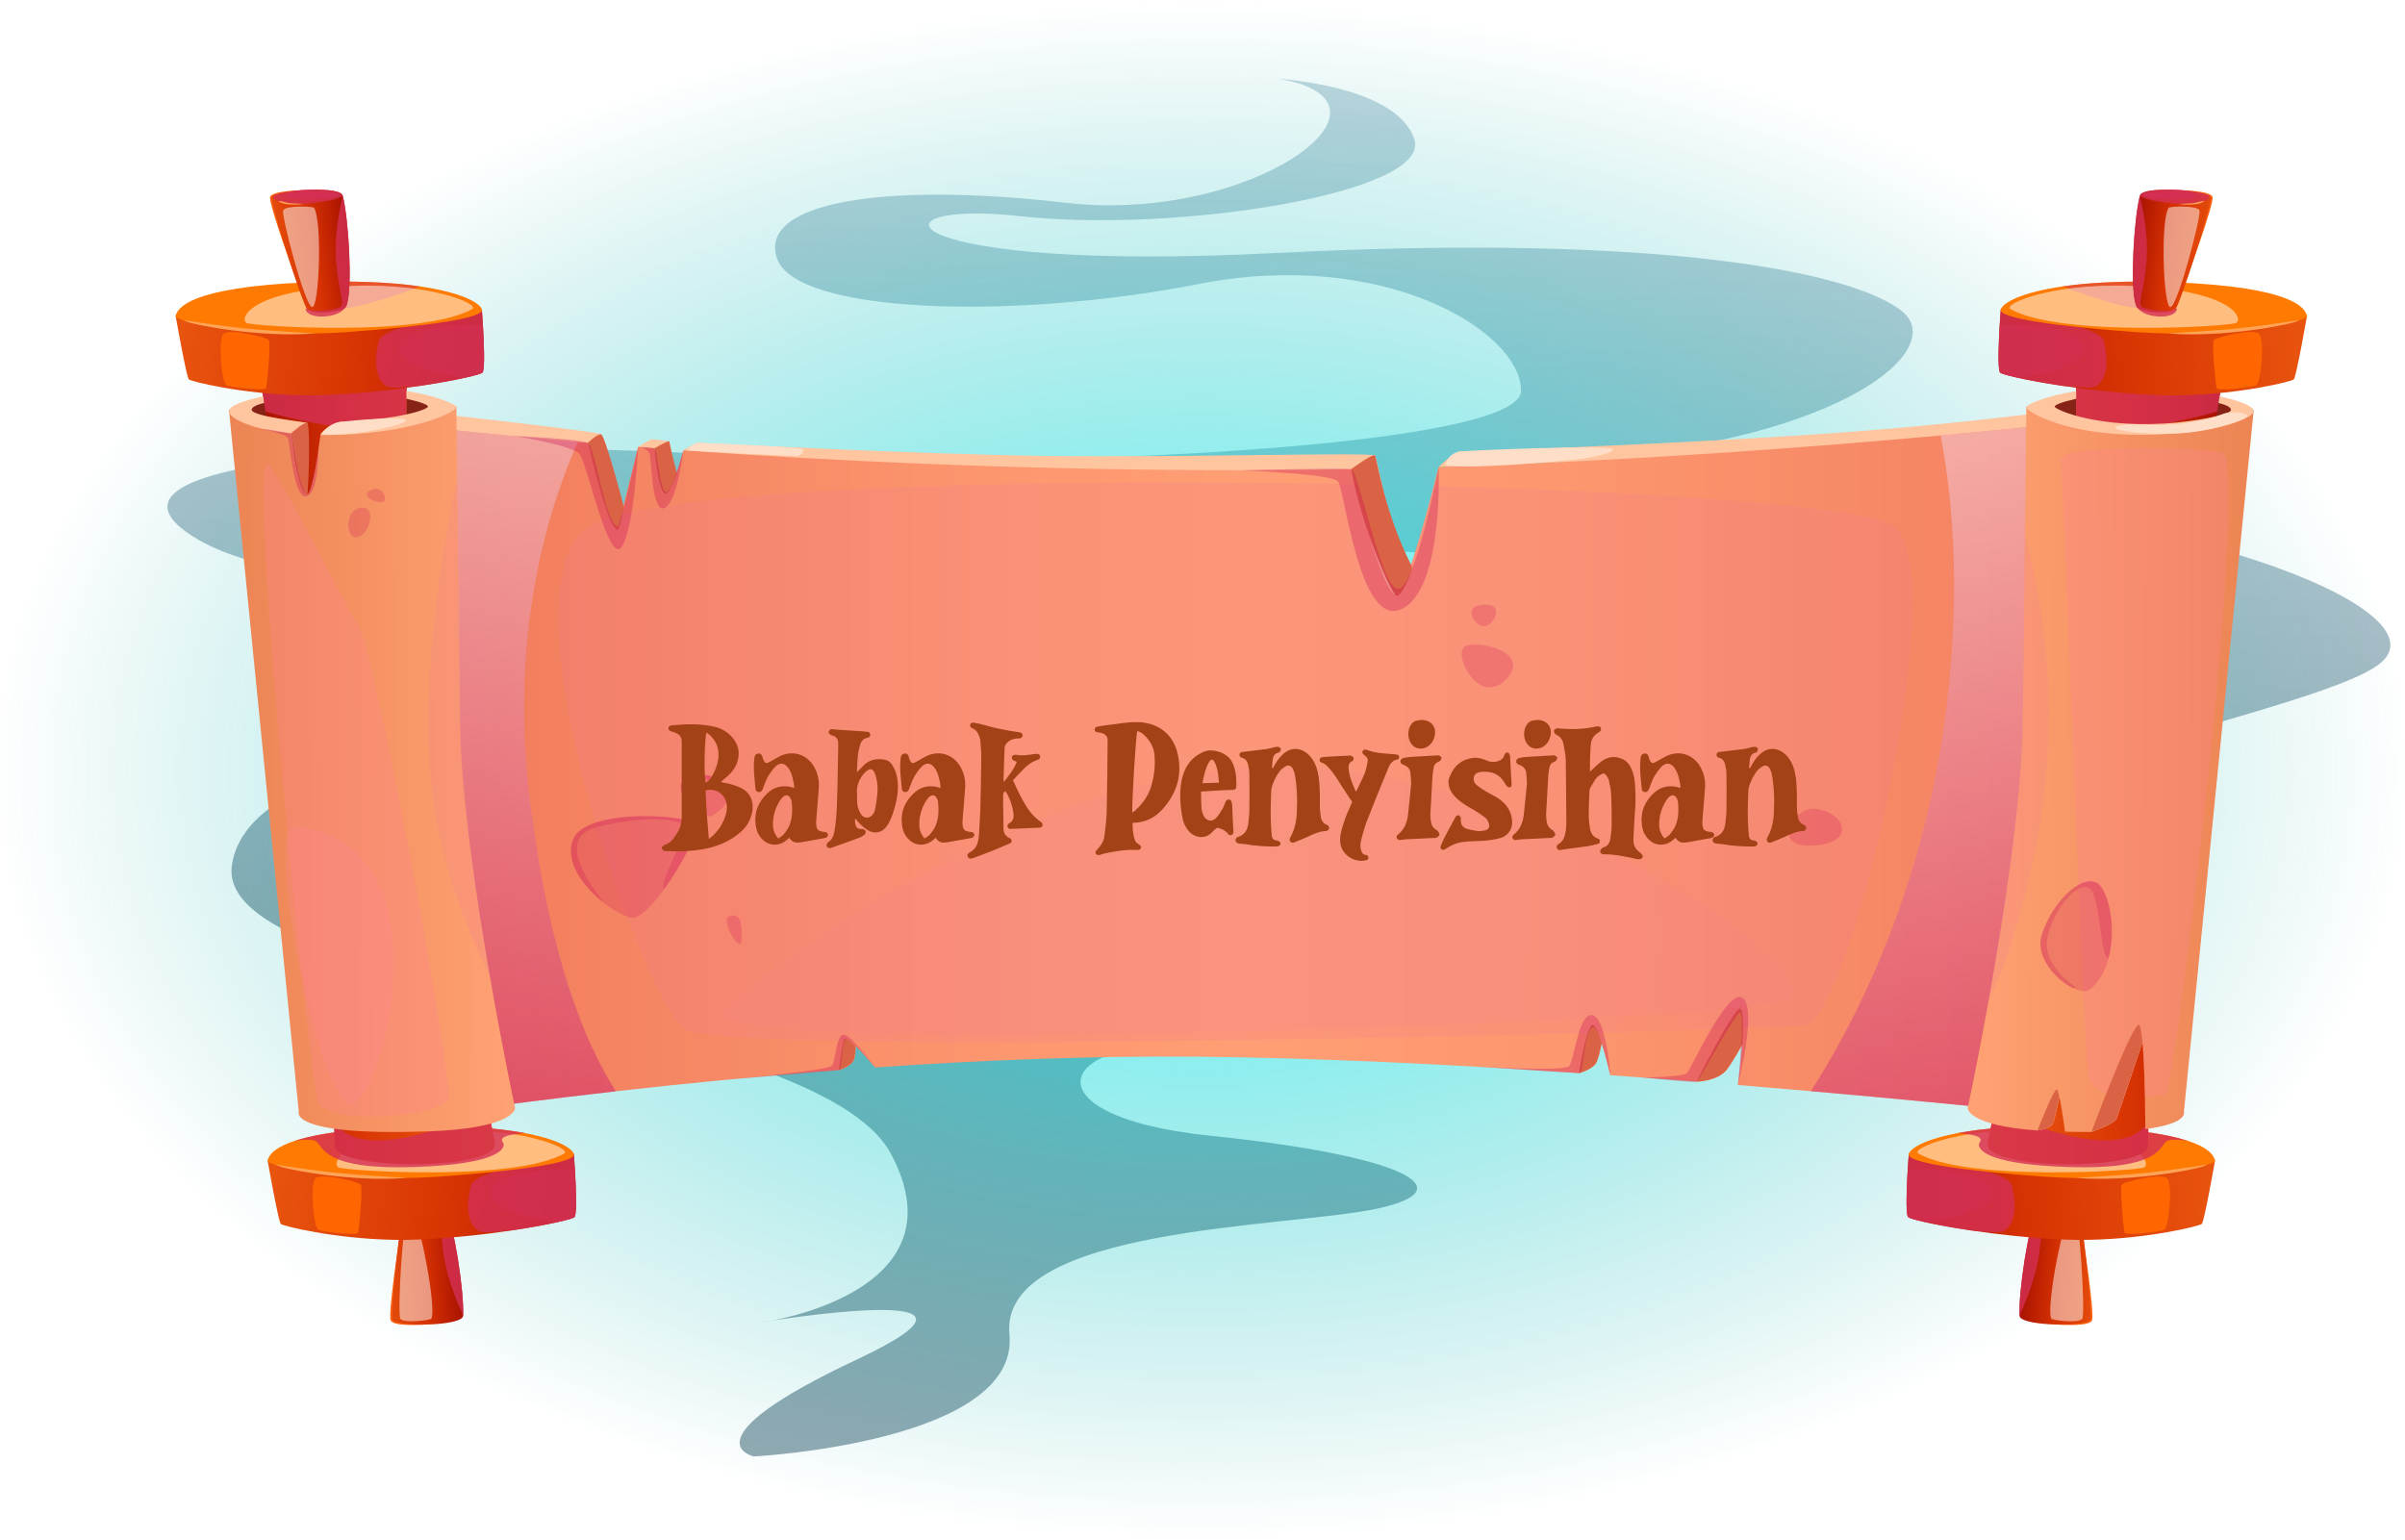 <svg width="634" height="406" viewBox="0 0 634 406" fill="none" xmlns="http://www.w3.org/2000/svg">
<path style="mix-blend-mode:screen" opacity="0.42" d="M201.072 348.596C201.072 348.596 254.81 341.272 234.809 304.106C214.807 266.94 56.143 261.86 61.134 228.074C66.126 194.287 158.592 188.096 282.28 193.152C405.969 198.232 505.94 189.774 479.708 166.123C453.477 142.472 263.554 139.66 218.56 144.15C173.565 148.662 227.303 150.907 227.303 150.907C227.303 150.907 91.118 164.776 52.391 142.354C13.663 119.932 119.864 115.419 189.814 119.932C259.801 124.445 400.978 118.798 400.978 103.038C400.978 87.279 364.727 65.306 316.017 74.875C267.27 84.444 209.816 82.766 204.825 68.117C199.833 53.468 232.295 47.845 281.041 53.468C329.788 59.092 373.507 27.006 337.257 20.816C337.257 20.816 368.188 22.564 372.852 36.717C377.551 50.869 310.078 61.549 268.837 56.989C227.595 52.429 233.242 71.992 336.31 66.7C439.378 61.431 488.598 71.969 501.24 81.915C513.882 91.839 486.23 115.702 418.793 120.995C351.32 126.264 400.067 129.855 484.845 130.918C569.661 131.982 644.602 159.862 627.77 174.629C610.902 189.419 472.677 210.944 481.129 242.415C481.129 242.415 441.782 213.472 377.114 218.977C312.446 224.459 272.152 241.777 290.915 255.292C309.641 268.807 415.077 231.216 445.535 261.411C445.535 261.411 414.603 247.259 392.598 262.475C370.593 277.691 363.088 280.431 320.899 275.989C278.746 271.548 267.962 294.159 319.041 299.428C370.119 304.697 386.514 313.58 363.088 318.637C339.662 323.716 263.299 323.291 266.104 351.786C268.909 380.304 198.74 383.99 198.74 383.99C198.74 383.99 180.087 379.926 225.992 358.378C271.897 336.83 201.145 348.549 201.145 348.549L201.072 348.596Z" fill="url(#paint0_linear_528_9)"/>
<path style="mix-blend-mode:screen" opacity="0.71" d="M317 405.301C492.074 405.301 634 314.571 634 202.651C634 90.73 492.074 0 317 0C141.926 0 0 90.73 0 202.651C0 314.571 141.926 405.301 317 405.301Z" fill="url(#paint1_radial_528_9)"/>
<g clip-path="url(#clip0_528_9)">
<path d="M119.423 109.56C119.423 109.56 158.248 113.84 158.495 114.52C158.742 115.2 163.494 134.57 166.627 137.65C169.775 140.73 160.269 143.81 160.269 143.81L117.741 115.72L119.438 109.56H119.423Z" fill="#FFC59F"/>
<path d="M168.231 117.84C168.231 117.84 171.225 115.87 171.827 115.82C172.429 115.77 176.425 116.37 176.425 116.37C176.425 116.37 178.354 127.15 180.175 129.16C181.981 131.17 173.895 131.46 173.895 131.46L168.247 117.84H168.231Z" fill="#FFC59F"/>
<path d="M180.16 118.74C180.16 118.74 183.153 116.8 184.002 116.76C184.851 116.72 240.681 119.79 276.775 120.21C312.868 120.63 361.693 119.17 362.495 120.11C363.298 121.05 366.368 144.33 374.254 151.85C382.155 159.37 362.326 163.96 362.326 163.96L180.16 118.75V118.74Z" fill="#FFC59F"/>
<path d="M379.254 123.11C379.254 123.11 383.513 118.95 384.84 119.03C386.167 119.11 455.284 116.6 494.68 113.31C534.076 110.02 555.587 106.26 555.587 106.26L554.136 116.44L379.254 123.1V123.11Z" fill="#FFC59F"/>
<path d="M221.191 282.13C221.191 282.13 224.293 281.21 225.08 279.49C225.867 277.77 225.62 269.98 225.62 269.98L214.741 270.61L221.176 282.14L221.191 282.13Z" fill="#FFC59F"/>
<path d="M416.289 282.93C416.289 282.93 419.283 282.15 420.61 280.51C421.937 278.87 423.634 267.2 423.634 267.2L414.268 265.52L416.289 282.94V282.93Z" fill="#FFC59F"/>
<path d="M447.244 285.18C447.244 285.18 452.506 285.12 455.037 282.23C457.568 279.33 465.916 263.2 465.916 263.2L455.16 260.22L447.244 285.18Z" fill="#FFC59F"/>
<path d="M221.191 282.13C221.191 282.13 224.293 281.21 225.08 279.49C225.867 277.77 225.62 269.98 225.62 269.98L214.741 270.61L221.176 282.14L221.191 282.13Z" fill="#DB6345"/>
<path d="M416.289 282.93C416.289 282.93 419.283 282.15 420.61 280.51C421.937 278.87 423.634 267.2 423.634 267.2L414.268 265.52L416.289 282.94V282.93Z" fill="#DB6345"/>
<path d="M447.244 285.18C447.244 285.18 452.506 285.12 455.037 282.23C457.568 279.33 465.916 263.2 465.916 263.2L455.16 260.22L447.244 285.18Z" fill="#DB6345"/>
<path d="M572.731 108.3L565.972 162.18L553.611 295.2C553.611 295.2 521.7 291.56 477.381 287.69C471.193 287.14 464.758 286.6 458.123 286.05C458.833 281.26 459.419 275.27 459.481 271.08C459.558 267.64 459.265 265.41 458.401 266.01C457.706 266.5 456.364 268.5 454.743 271.24C452.475 275.11 449.636 280.47 447.213 285.17C439.806 284.6 432.198 284.02 424.483 283.48C423.588 279.68 422.353 274.93 421.273 272.27C420.795 271.08 420.332 270.31 419.946 270.24C419.514 270.16 419.051 271 418.573 272.34C417.693 274.91 416.798 279.34 416.242 282.91C382.695 280.65 347.388 278.89 315.708 278.59C287.191 278.33 257.933 279.55 230.666 281.43C228.444 278.8 225.759 275.79 224.077 274.47C223.228 273.79 222.642 273.55 222.503 274C222.457 274.11 222.411 274.26 222.38 274.43C222.025 275.86 221.531 279.09 221.145 282.12C199.572 283.76 179.481 285.77 162.337 287.71C128.249 291.57 105.642 295.19 105.642 295.19L87.927 109.56C87.927 109.56 111.552 113.01 152.291 116.53C153.171 116.61 154.066 116.68 154.961 116.76C156.041 120.99 158.772 131.27 160.763 136.53C161.735 139.13 162.537 140.51 162.846 139.31C163.047 138.56 163.371 137.28 163.772 135.7C165.037 130.67 167.059 122.51 168.216 117.84C169.636 117.95 171.071 118.07 172.521 118.18C172.892 122.4 173.802 131.85 175.731 130.02C177.367 128.46 179.172 122.43 180.144 118.74C217.689 121.42 265.016 123.71 318.964 123.96C331.432 124.02 343.885 123.91 356.184 123.69C356.493 124.9 356.817 126.25 357.202 127.68C360.489 140.43 366.214 160.47 368.915 156.22C371.43 152.28 375.458 137.79 377.942 128.17C378.451 126.24 378.883 124.51 379.238 123.1C429.837 121.51 476.671 118.01 511.592 114.8C548.997 111.37 572.731 108.29 572.731 108.29V108.3Z" fill="url(#paint2_linear_528_9)"/>
<path style="mix-blend-mode:multiply" opacity="0.5" d="M162.383 287.72C128.295 291.58 105.689 295.2 105.689 295.2L87.927 109.56C87.927 109.56 111.552 113.01 152.291 116.53C142.862 138.05 134.545 170.23 139.807 211.99C144.899 252.39 154.22 275.09 162.368 287.72H162.383Z" fill="url(#paint3_linear_528_9)"/>
<path style="mix-blend-mode:multiply" opacity="0.5" d="M572.731 108.3L565.972 162.18L553.611 295.2C553.611 295.2 521.699 291.56 477.381 287.69C489.047 269.48 505.867 236.8 512.317 192.36C517.085 159.55 515.095 133.42 511.592 114.82C548.997 111.39 572.731 108.31 572.731 108.31V108.3Z" fill="url(#paint4_linear_528_9)"/>
<path d="M60.382 108.3C60.382 108.3 60.783 104.85 88.344 104.02C115.889 103.18 120.333 107.36 120.333 107.36L102.849 117.17L72.558 116.7L60.398 108.29L60.382 108.3Z" fill="#872316"/>
<path d="M112.031 349.21C112.031 349.21 103.821 349.86 103.003 348.16C102.185 346.45 105.457 325.28 105.457 325.28L112.031 349.22V349.21Z" fill="#FC6212"/>
<path d="M116.676 317.53C116.753 317.61 116.83 317.7 116.907 317.76C116.984 317.84 117.03 317.91 117.061 317.97C117.138 318.05 117.185 318.12 117.216 318.18C117.262 318.27 117.293 318.33 117.339 318.42V318.44C119.746 323.02 122.37 340.57 122.092 346.81C122.061 346.86 122.061 346.88 122.076 346.92C121.953 349.37 107.679 349.83 104.145 348.49C103.682 348.31 103.389 348.08 103.358 347.84C102.988 344.25 105.688 319.69 106.614 318.18C107.725 316.37 115.086 316.41 116.66 317.53H116.676Z" fill="url(#paint5_linear_528_9)"/>
<g style="mix-blend-mode:multiply" opacity="0.8">
<path d="M110.858 315.74C114.145 315.64 115.842 316.73 116.676 317.53C116.753 317.61 116.83 317.7 116.907 317.76C116.984 317.84 117.031 317.91 117.061 317.97C117.139 318.05 117.185 318.12 117.216 318.18C117.293 318.33 117.339 318.42 117.339 318.42V318.44C119.746 323.02 122.37 340.57 122.092 346.81C122.092 346.81 117.833 338.06 116.83 329.99C115.796 321.9 116.922 318.68 115.487 317.88C114.052 317.08 107.988 316.95 106.63 318.18C106.013 318.73 105.581 315.87 110.858 315.73V315.74Z" fill="#D42F55"/>
</g>
<g style="mix-blend-mode:soft-light" opacity="0.5">
<path d="M113.743 347.64C113.558 348.08 106.336 348.97 105.534 347.66C104.732 346.35 106.198 319.24 108.003 318.49C109.809 317.74 115.194 344.03 113.728 347.64H113.743Z" fill="white"/>
</g>
<path d="M110.765 326.78C119.577 326.38 128.141 325.41 135.054 324.37C140.008 323.63 144.128 322.86 147.013 322.2C149.729 321.6 151.35 321.09 151.488 320.84C152.121 319.71 151.812 312.77 151.55 308.23C151.411 305.9 151.272 304.22 151.272 304.22L143.341 304.39L139.035 304.47L70.536 305.89C70.536 305.89 73.345 321.89 74.024 322.68C74.456 323.19 87.927 326.57 103.713 326.87H103.744C106.059 326.92 108.358 326.89 110.735 326.79L110.765 326.78Z" fill="url(#paint6_linear_528_9)"/>
<g style="mix-blend-mode:multiply" opacity="0.8">
<path d="M135.054 324.36C144.622 322.93 151.211 321.35 151.488 320.83C152.43 319.14 151.272 304.21 151.272 304.21L144.529 306.09C136.397 307.19 124.839 309.54 124.113 312.53C122.03 321.1 124.978 323.72 125.981 324.42C127.123 325.22 130.394 324.8 135.039 324.36H135.054Z" fill="#D42F55"/>
</g>
<path d="M115.133 310.25C137.415 308.67 152.09 306.45 151.272 304.22C150.655 302.44 145.825 299.75 134.962 298.17C128.82 297.27 120.765 296.74 110.395 296.94C108.867 296.96 107.278 297.01 105.658 297.08C73.545 298.36 71.107 304.07 70.552 305.88C69.95 307.67 92.85 311.82 115.133 310.24V310.25Z" fill="#FF7A00"/>
<g style="mix-blend-mode:soft-light" opacity="0.5">
<path d="M148.726 304.14C151.103 302.82 136.196 296.43 112.617 298.28C89.038 300.12 87.48 306.97 89.27 307.81C91.06 308.65 135.347 311.59 148.726 304.14Z" fill="white"/>
</g>
<path d="M95.057 312.27C94.439 311.54 84.548 309.12 83.113 310.71C81.678 312.3 82.603 323.69 83.992 324.24C85.366 324.79 94.115 325.88 94.393 324.95C94.671 324.02 95.72 313.04 95.072 312.27H95.057Z" fill="#FF6500"/>
<path d="M72.805 307.15C72.527 306.92 80.381 308.38 88.714 309.21C98.065 310.15 107.972 310.5 106.954 310.57C92.31 311.71 73.962 308.1 72.789 307.14L72.805 307.15Z" fill="#FFA457"/>
<g style="mix-blend-mode:multiply" opacity="0.5">
<path d="M147.029 322.2C149.745 321.6 151.365 321.09 151.504 320.84C152.137 319.71 151.828 312.77 151.566 308.23C143.341 308.17 130.456 308.88 129.375 313.9C128.342 318.72 138.31 321.24 147.029 322.2Z" fill="#D42F55"/>
</g>
<path d="M130.456 301.78C130.086 308.72 88.421 308.48 88.251 302.2C88.221 301.05 88.174 299.82 88.144 298.53C88.144 297.62 88.113 296.67 88.097 295.68C87.681 274.33 87.573 237 84.116 205.07C81.338 179.39 73.607 130.66 69.996 108.51C68.963 102.1 68.253 97.91 68.114 97.13C68.114 97.04 68.114 97 68.114 97L107.355 95.3C107.355 95.3 107.355 95.35 107.355 95.43C107.294 97.3 106.707 118.49 107.88 148.96C108.482 165.12 108.899 183.95 111.614 203.77C113.543 217.88 115.873 231.47 118.234 243.82C123.034 269.05 127.925 289.07 129.746 297.53C130.255 299.86 130.533 301.32 130.502 301.77L130.456 301.78Z" fill="url(#paint7_linear_528_9)"/>
<g style="mix-blend-mode:multiply" opacity="0.8">
<path d="M68.098 97.13L107.309 95.43C107.263 97.3 106.661 118.49 107.834 148.95C104.038 131.52 98.637 113.01 93.899 112.9C87.372 112.74 76.956 110.49 69.996 108.5C68.962 102.1 68.268 97.91 68.114 97.12L68.098 97.13Z" fill="#D42F55"/>
</g>
<path d="M79.918 50.14C79.918 50.14 71.647 50.2 71.2 51.96C70.752 53.72 78.329 74.43 78.329 74.43L79.918 50.14Z" fill="#FC6212"/>
<path d="M86.508 104.13C95.319 103.73 103.883 102.76 110.797 101.72C115.75 100.98 119.87 100.21 122.756 99.55C125.472 98.95 127.092 98.44 127.231 98.19C127.864 97.06 127.555 90.12 127.293 85.58C127.154 83.25 127.015 81.57 127.015 81.57L119.083 81.74L114.778 81.82L46.294 83.23C46.294 83.23 49.102 99.23 49.781 100.02C50.214 100.53 63.685 103.91 79.471 104.21H79.502C81.817 104.26 84.116 104.23 86.492 104.13H86.508Z" fill="url(#paint8_linear_528_9)"/>
<g style="mix-blend-mode:multiply" opacity="0.8">
<path d="M110.812 101.71C120.379 100.28 126.968 98.7 127.246 98.18C128.188 96.49 127.03 81.56 127.03 81.56L120.287 83.44C112.155 84.54 100.597 86.89 99.871 89.88C97.788 98.45 100.735 101.07 101.738 101.77C102.88 102.57 106.152 102.15 110.797 101.71H110.812Z" fill="#D42F55"/>
</g>
<path d="M90.89 87.59C113.173 86.01 127.848 83.79 127.03 81.56C126.413 79.78 121.583 77.09 110.719 75.51C104.578 74.61 96.522 74.08 86.153 74.28C84.625 74.3 83.036 74.35 81.415 74.42C49.303 75.71 46.865 81.42 46.294 83.23C45.692 85.02 68.592 89.17 90.875 87.59H90.89Z" fill="#FF7A00"/>
<g style="mix-blend-mode:multiply" opacity="0.5">
<path d="M110.719 75.51C104.578 74.61 96.523 74.08 86.153 74.28C86.739 77.36 87.989 80.84 90.427 81.16C93.22 81.55 103.575 78.26 110.719 75.51Z" fill="#D42F55"/>
</g>
<g style="mix-blend-mode:soft-light" opacity="0.5">
<path d="M124.484 81.49C126.86 80.17 111.954 73.78 88.375 75.63C64.796 77.47 63.237 84.32 65.027 85.16C66.817 86 111.105 88.94 124.484 81.49Z" fill="white"/>
</g>
<path d="M90.998 81.14C91.06 81.05 91.122 80.96 91.183 80.89C91.245 80.8 91.276 80.73 91.291 80.67C91.353 80.58 91.384 80.51 91.399 80.45C91.43 80.36 91.446 80.29 91.477 80.2V80.18C92.927 75.43 91.924 57.81 90.365 51.65C90.335 51.61 90.319 51.59 90.319 51.54C89.702 49.13 75.443 49.9 72.218 51.54C71.802 51.76 71.555 52.01 71.586 52.25C71.956 55.84 79.672 79.95 80.891 81.37C82.357 83.07 89.656 82.4 90.983 81.15L90.998 81.14Z" fill="url(#paint9_linear_528_9)"/>
<g style="mix-blend-mode:multiply" opacity="0.8">
<path d="M81.153 53.67C85.258 53.29 89.146 52.58 90.381 51.64C90.35 51.6 90.335 51.58 90.335 51.53C89.717 49.12 75.459 49.89 72.234 51.53C72.048 51.71 72.002 51.89 72.048 52.07C72.373 52.89 75.397 54.19 81.137 53.68L81.153 53.67Z" fill="#D42F55"/>
</g>
<g style="mix-blend-mode:multiply" opacity="0.8">
<path d="M85.597 83.42C88.869 83.23 90.335 82 90.998 81.14C91.06 81.05 91.122 80.96 91.183 80.89C91.245 80.8 91.276 80.73 91.291 80.67C91.353 80.58 91.384 80.51 91.4 80.45C91.446 80.29 91.477 80.2 91.477 80.2V80.18C92.927 75.43 91.924 57.81 90.366 51.65C90.366 51.65 87.943 60.69 88.591 68.78C89.224 76.89 90.998 79.98 89.733 80.9C88.468 81.81 82.496 82.47 80.891 81.37C80.165 80.87 80.32 83.75 85.582 83.43L85.597 83.42Z" fill="#D42F55"/>
</g>
<g style="mix-blend-mode:multiply" opacity="0.8">
<path d="M89.486 51.29C89.609 50.76 79.548 48.94 76.061 51.01C72.573 53.08 89.1 53.03 89.486 51.29Z" fill="#D42F55"/>
</g>
<g style="mix-blend-mode:soft-light" opacity="0.5">
<path d="M82.789 54.79C82.526 54.37 75.181 54.11 74.657 55.48C74.132 56.85 80.289 80.35 82.233 80.94C84.178 81.53 84.996 58.24 82.789 54.79Z" fill="white"/>
</g>
<path d="M73.422 53C73.422 53 73.978 53.82 76.832 53.93C79.008 54.02 79.934 53.76 79.934 53.76C79.934 53.76 79.548 53.75 76.725 53.61C75.644 53.56 73.731 52.83 73.407 53H73.422Z" fill="#FFA457"/>
<path d="M70.814 89.62C70.197 88.89 60.305 86.47 58.87 88.06C57.435 89.65 58.361 101.04 59.75 101.59C61.123 102.14 69.873 103.23 70.15 102.3C70.428 101.37 71.477 90.39 70.829 89.62H70.814Z" fill="#FF6500"/>
<path d="M48.547 84.5C48.269 84.27 56.123 85.73 64.456 86.56C73.808 87.5 83.715 87.85 82.696 87.93C68.052 89.07 49.704 85.46 48.531 84.5H48.547Z" fill="#FFA457"/>
<g style="mix-blend-mode:multiply" opacity="0.5">
<path d="M122.771 99.54C125.487 98.94 127.107 98.43 127.246 98.18C127.879 97.05 127.57 90.11 127.308 85.57C119.083 85.51 106.198 86.22 105.118 91.24C104.084 96.06 114.052 98.58 122.771 99.54Z" fill="#D42F55"/>
</g>
<g style="mix-blend-mode:multiply" opacity="0.8">
<path d="M117.741 242.16C117.694 241.87 117.664 241.69 117.664 241.6C117.71 241.75 117.787 242.17 117.88 242.84C117.802 242.59 117.756 242.36 117.741 242.16Z" fill="#D42F55"/>
</g>
<g style="mix-blend-mode:multiply" opacity="0.8">
<path d="M138.326 298.72C138.326 298.72 138.233 298.75 138.202 298.75C130.224 299.38 132.631 300.94 132.77 301.57C132.894 302.2 133.125 306.9 109.207 307.68C85.273 308.46 85.396 302.51 83.344 300.94C82.495 300.28 80.165 300.4 77.727 300.78C80.227 299.95 83.591 299.17 88.159 298.52C88.159 297.61 88.128 296.66 88.112 295.67C88.714 296.68 89.501 297.53 90.427 298.22C95.458 301.98 104.778 301.02 114.839 297.81C115.426 297.62 115.935 297.32 116.413 296.91C124.746 289.79 119.16 250.59 117.879 242.86C117.972 243.15 118.049 243.47 118.188 243.83C122.987 269.06 127.879 289.08 129.699 297.54C131.598 297.72 133.357 297.93 134.977 298.17C136.165 298.34 137.276 298.53 138.326 298.72Z" fill="#D42F55"/>
</g>
<path d="M129.129 257.42C125.441 236.15 121.537 209.55 121.29 190.99C120.997 169.44 120.703 143.45 120.518 126.23C120.395 115.42 120.333 108.06 120.318 107.41V107.36C120.318 107.36 108.96 111.44 89.147 112.06C87.65 112.11 84.625 113.7 84.486 114.7C83.761 120.12 82.449 128.71 81.246 130.11C79.903 131.64 77.758 120.35 76.709 114.28C76.524 113.18 76.354 112.25 76.261 111.6C66.54 110.59 60.645 108.4 60.414 108.31V108.39C60.414 108.46 60.414 108.52 60.414 108.59L78.761 293.12C78.761 293.12 75.984 299.53 112.633 298.29C135.795 297.51 135.795 292.18 135.795 292.18C135.795 292.18 132.555 277.08 129.144 257.43L129.129 257.42Z" fill="url(#paint10_linear_528_9)"/>
<path d="M80.999 111.51C80.952 111.25 66.061 109.85 66.339 107.96C66.431 107.3 67.697 106.7 69.626 106.23C69.518 105.62 69.441 105.04 69.332 104.48C65.799 105.27 61.061 106.59 60.459 108.05C60.429 108.13 60.398 108.22 60.382 108.3V108.38C60.382 108.45 60.382 108.51 60.382 108.58C60.753 110.42 66.277 113.21 76.662 114.27C76.539 113.59 78.097 129.79 80.906 130.25C81.06 130.28 81.014 111.76 80.968 111.51H80.999ZM107.154 103.12C107.154 103.76 107.154 104.43 107.154 105.13C111.043 105.99 112.864 106.77 112.833 107.18C112.756 108.01 105.056 110.62 89.871 111.2C88.128 111.27 84.625 113.7 84.486 114.7C86.199 114.72 87.973 114.7 89.871 114.62C109.947 113.86 120.024 108.58 120.317 107.4C120.317 107.38 120.317 107.37 120.317 107.36C120.379 106.65 114.592 104.2 107.154 103.11V103.12Z" fill="#FFC59F"/>
<path d="M594.088 108.3C594.088 108.3 593.686 104.85 566.126 104.02C538.566 103.19 534.137 107.36 534.137 107.36L551.621 117.17L581.912 116.7L594.072 108.29L594.088 108.3Z" fill="#872316"/>
<path d="M542.439 349.21C542.439 349.21 550.649 349.86 551.467 348.16C552.285 346.45 549.013 325.28 549.013 325.28L542.439 349.22V349.21Z" fill="#FC6212"/>
<path d="M537.795 317.53C537.717 317.61 537.64 317.7 537.563 317.76C537.486 317.84 537.44 317.91 537.409 317.97C537.332 318.05 537.285 318.12 537.254 318.18C537.208 318.27 537.177 318.33 537.131 318.42V318.44C534.724 323.02 532.1 340.57 532.378 346.81C532.409 346.86 532.409 346.88 532.394 346.92C532.517 349.37 546.791 349.83 550.325 348.49C550.788 348.31 551.081 348.08 551.112 347.84C551.482 344.25 548.782 319.69 547.856 318.18C546.745 316.37 539.384 316.41 537.81 317.53H537.795Z" fill="url(#paint11_linear_528_9)"/>
<g style="mix-blend-mode:multiply" opacity="0.8">
<path d="M543.612 315.74C540.325 315.64 538.628 316.73 537.795 317.53C537.717 317.61 537.64 317.7 537.563 317.76C537.486 317.84 537.44 317.91 537.409 317.97C537.332 318.05 537.285 318.12 537.254 318.18C537.177 318.33 537.131 318.42 537.131 318.42V318.44C534.724 323.02 532.1 340.57 532.378 346.81C532.378 346.81 536.637 338.06 537.64 329.99C538.674 321.9 537.548 318.68 538.983 317.88C540.418 317.08 546.482 316.95 547.84 318.18C548.458 318.73 548.89 315.87 543.612 315.73V315.74Z" fill="#D42F55"/>
</g>
<g style="mix-blend-mode:soft-light" opacity="0.5">
<path d="M540.726 347.64C540.912 348.08 548.133 348.97 548.936 347.66C549.738 346.35 548.272 319.24 546.467 318.49C544.661 317.74 539.261 344.03 540.742 347.64H540.726Z" fill="white"/>
</g>
<path d="M543.705 326.78C534.894 326.38 526.329 325.41 519.416 324.37C514.463 323.63 510.343 322.86 507.457 322.2C504.741 321.6 503.121 321.09 502.982 320.84C502.349 319.71 502.658 312.77 502.92 308.23C503.059 305.9 503.198 304.22 503.198 304.22L511.13 304.39L515.435 304.47L583.934 305.89C583.934 305.89 581.126 321.89 580.447 322.68C580.015 323.19 566.543 326.57 550.757 326.87H550.726C548.412 326.92 546.112 326.89 543.736 326.79L543.705 326.78Z" fill="url(#paint12_linear_528_9)"/>
<g style="mix-blend-mode:multiply" opacity="0.8">
<path d="M519.401 324.36C509.833 322.93 503.244 321.35 502.967 320.83C502.025 319.14 503.183 304.21 503.183 304.21L509.926 306.09C518.058 307.19 529.616 309.54 530.342 312.53C532.425 321.1 529.477 323.72 528.474 324.42C527.332 325.22 524.061 324.8 519.416 324.36H519.401Z" fill="#D42F55"/>
</g>
<path d="M539.322 310.25C517.04 308.67 502.365 306.45 503.182 304.22C503.8 302.44 508.63 299.75 519.493 298.17C525.635 297.27 533.69 296.74 544.06 296.94C545.588 296.96 547.177 297.01 548.797 297.08C580.91 298.36 583.348 304.07 583.903 305.88C584.505 307.67 561.605 311.82 539.322 310.24V310.25Z" fill="#FF7A00"/>
<g style="mix-blend-mode:soft-light" opacity="0.5">
<path d="M505.728 304.14C503.352 302.82 518.259 296.43 541.838 298.28C565.416 300.12 566.975 306.97 565.185 307.81C563.395 308.65 519.107 311.59 505.728 304.14Z" fill="white"/>
</g>
<path d="M559.399 312.27C560.016 311.54 569.907 309.12 571.342 310.71C572.778 312.3 571.852 323.69 570.463 324.24C569.089 324.79 560.34 325.88 560.062 324.95C559.784 324.02 558.751 313.04 559.383 312.27H559.399Z" fill="#FF6500"/>
<path d="M581.666 307.15C581.943 306.92 574.089 308.38 565.756 309.21C556.405 310.15 546.498 310.5 547.516 310.57C562.161 311.71 580.508 308.1 581.681 307.14L581.666 307.15Z" fill="#FFA457"/>
<g style="mix-blend-mode:multiply" opacity="0.5">
<path d="M507.441 322.2C504.725 321.6 503.105 321.09 502.966 320.84C502.334 319.71 502.642 312.77 502.905 308.23C511.129 308.17 524.015 308.88 525.095 313.9C526.129 318.72 516.16 321.24 507.441 322.2Z" fill="#D42F55"/>
</g>
<path d="M524.014 301.78C524.385 308.72 566.049 308.48 566.219 302.2C566.25 301.05 566.296 299.82 566.327 298.53C566.327 297.62 566.358 296.67 566.373 295.68C566.79 274.33 566.898 237 570.354 205.07C573.132 179.39 580.863 130.66 584.474 108.51C585.508 102.1 586.218 97.91 586.357 97.13C586.357 97.04 586.357 97 586.357 97L547.115 95.3C547.115 95.3 547.115 95.35 547.115 95.43C547.177 97.3 547.763 118.49 546.59 148.96C545.989 165.12 545.572 183.95 542.856 203.77C540.927 217.88 538.597 231.47 536.236 243.82C531.437 269.05 526.545 289.07 524.724 297.53C524.215 299.86 523.937 301.32 523.968 301.77L524.014 301.78Z" fill="url(#paint13_linear_528_9)"/>
<g style="mix-blend-mode:multiply" opacity="0.8">
<path d="M586.357 97.13L547.146 95.43C547.192 97.3 547.794 118.49 546.621 148.95C550.417 131.52 555.818 113.01 560.556 112.9C567.083 112.74 577.499 110.49 584.458 108.5C585.492 102.1 586.187 97.91 586.341 97.12L586.357 97.13Z" fill="#D42F55"/>
</g>
<path d="M574.552 50.14C574.552 50.14 582.823 50.2 583.27 51.96C583.718 53.72 576.141 74.43 576.141 74.43L574.536 50.14H574.552Z" fill="#FC6212"/>
<path d="M567.947 104.13C559.136 103.73 550.572 102.76 543.658 101.72C538.705 100.98 534.585 100.21 531.699 99.55C528.983 98.95 527.363 98.44 527.224 98.19C526.591 97.06 526.9 90.12 527.162 85.58C527.301 83.25 527.44 81.57 527.44 81.57L535.372 81.74L539.677 81.82L608.176 83.24C608.176 83.24 605.368 99.24 604.689 100.03C604.257 100.54 590.785 103.92 574.999 104.22H574.968C572.654 104.27 570.354 104.24 567.978 104.14L567.947 104.13Z" fill="url(#paint14_linear_528_9)"/>
<g style="mix-blend-mode:multiply" opacity="0.8">
<path d="M543.659 101.71C534.091 100.28 527.502 98.7 527.224 98.18C526.283 96.49 527.44 81.56 527.44 81.56L534.184 83.44C542.316 84.54 553.874 86.89 554.599 89.88C556.683 98.45 553.735 101.07 552.732 101.77C551.59 102.57 548.319 102.15 543.674 101.71H543.659Z" fill="#D42F55"/>
</g>
<path d="M563.58 87.59C541.298 86.01 526.622 83.79 527.44 81.56C528.057 79.78 532.887 77.09 543.751 75.51C549.893 74.61 557.948 74.08 568.318 74.28C569.845 74.3 571.435 74.35 573.055 74.42C605.167 75.7 607.606 81.41 608.161 83.22C608.763 85.01 585.863 89.16 563.58 87.58V87.59Z" fill="#FF7A00"/>
<g style="mix-blend-mode:multiply" opacity="0.5">
<path d="M543.735 75.51C549.877 74.61 557.932 74.08 568.302 74.28C567.716 77.36 566.466 80.84 564.027 81.16C561.234 81.55 550.88 78.26 543.735 75.51Z" fill="#D42F55"/>
</g>
<g style="mix-blend-mode:soft-light" opacity="0.5">
<path d="M529.986 81.49C527.61 80.17 542.516 73.78 566.095 75.63C589.674 77.47 591.233 84.32 589.443 85.16C587.653 86 543.365 88.94 529.986 81.49Z" fill="white"/>
</g>
<path d="M563.457 81.14C563.395 81.05 563.333 80.96 563.271 80.89C563.21 80.8 563.179 80.73 563.163 80.67C563.102 80.58 563.071 80.51 563.055 80.45C563.024 80.36 563.009 80.29 562.978 80.2V80.18C561.528 75.43 562.531 57.81 564.089 51.65C564.12 51.61 564.135 51.59 564.135 51.54C564.753 49.13 579.011 49.9 582.236 51.54C582.653 51.76 582.9 52.01 582.869 52.25C582.499 55.84 574.783 79.95 573.564 81.37C572.098 83.07 564.799 82.4 563.472 81.15L563.457 81.14Z" fill="url(#paint15_linear_528_9)"/>
<g style="mix-blend-mode:multiply" opacity="0.8">
<path d="M573.317 53.67C569.213 53.29 565.324 52.58 564.089 51.64C564.12 51.6 564.136 51.58 564.136 51.53C564.753 49.12 579.011 49.89 582.237 51.53C582.422 51.71 582.468 51.89 582.422 52.07C582.098 52.89 579.073 54.19 573.333 53.68L573.317 53.67Z" fill="#D42F55"/>
</g>
<g style="mix-blend-mode:multiply" opacity="0.8">
<path d="M568.858 83.42C565.586 83.23 564.12 82 563.457 81.14C563.395 81.05 563.333 80.96 563.271 80.89C563.21 80.8 563.179 80.73 563.163 80.67C563.102 80.58 563.071 80.51 563.055 80.45C563.009 80.29 562.978 80.2 562.978 80.2V80.18C561.528 75.43 562.531 57.81 564.089 51.65C564.089 51.65 566.512 60.69 565.848 68.78C565.216 76.89 563.441 79.98 564.706 80.9C565.972 81.81 571.944 82.47 573.549 81.37C574.274 80.87 574.12 83.75 568.858 83.43V83.42Z" fill="#D42F55"/>
</g>
<g style="mix-blend-mode:multiply" opacity="0.8">
<path d="M564.969 51.29C564.845 50.76 574.907 48.94 578.394 51.01C581.882 53.08 565.355 53.03 564.969 51.29Z" fill="#D42F55"/>
</g>
<g style="mix-blend-mode:soft-light" opacity="0.5">
<path d="M571.682 54.79C571.944 54.37 579.289 54.11 579.814 55.48C580.339 56.85 574.182 80.35 572.237 80.94C570.293 81.53 569.475 58.24 571.682 54.79Z" fill="white"/>
</g>
<path d="M581.048 53C581.048 53 580.493 53.82 577.638 53.93C575.462 54.02 574.536 53.76 574.536 53.76C574.536 53.76 574.922 53.75 577.746 53.61C578.826 53.56 580.739 52.83 581.064 53H581.048Z" fill="#FFA457"/>
<path d="M583.656 89.62C584.274 88.89 594.165 86.47 595.6 88.06C597.035 89.65 596.109 101.04 594.721 101.59C593.347 102.14 584.598 103.23 584.32 102.3C584.042 101.37 583.008 90.39 583.641 89.62H583.656Z" fill="#FF6500"/>
<path d="M605.923 84.5C606.201 84.27 598.347 85.73 590.014 86.56C580.662 87.5 570.756 87.85 571.774 87.93C586.418 89.07 604.766 85.46 605.939 84.5H605.923Z" fill="#FFA457"/>
<g style="mix-blend-mode:multiply" opacity="0.5">
<path d="M531.699 99.54C528.983 98.94 527.363 98.43 527.224 98.18C526.591 97.05 526.9 90.11 527.162 85.57C535.387 85.51 548.272 86.22 549.353 91.24C550.386 96.06 540.418 98.58 531.699 99.54Z" fill="#D42F55"/>
</g>
<g style="mix-blend-mode:multiply" opacity="0.8">
<path d="M536.73 242.16C536.776 241.87 536.807 241.69 536.807 241.6C536.761 241.75 536.683 242.17 536.591 242.84C536.668 242.59 536.714 242.36 536.73 242.16Z" fill="#D42F55"/>
</g>
<g style="mix-blend-mode:multiply" opacity="0.8">
<path d="M516.129 298.72C516.129 298.72 516.222 298.75 516.253 298.75C524.231 299.38 521.824 300.94 521.685 301.57C521.561 302.2 521.314 306.9 545.248 307.68C569.182 308.46 569.059 302.51 571.111 300.94C571.96 300.28 574.29 300.4 576.728 300.78C574.228 299.95 570.864 299.17 566.296 298.52C566.296 297.61 566.327 296.66 566.343 295.67C565.741 296.68 564.954 297.53 564.028 298.22C558.997 301.98 549.677 301.02 539.616 297.81C539.029 297.62 538.52 297.32 538.042 296.91C529.709 289.79 535.295 250.59 536.576 242.86C536.483 243.15 536.406 243.47 536.267 243.83C531.468 269.06 526.576 289.08 524.755 297.54C522.857 297.72 521.098 297.93 519.478 298.17C518.29 298.34 517.179 298.53 516.129 298.72Z" fill="#D42F55"/>
</g>
<path d="M537.116 298.04C537.116 298.04 540.356 297.61 541.082 296.4C541.807 295.2 543.304 286.98 543.304 286.98L539.523 285.7L537.116 298.04Z" fill="#FFC59F"/>
<path d="M551.328 298.44C551.328 298.44 557.392 296.36 557.994 294.87C558.596 293.38 566.327 270.24 566.327 270.24L562.346 265.38L551.328 298.43V298.44Z" fill="#FFC59F"/>
<path d="M537.116 298.04C537.116 298.04 540.356 297.61 541.082 296.4C541.807 295.2 543.304 286.98 543.304 286.98L539.523 285.7L537.116 298.04Z" fill="#DB6345"/>
<path d="M551.328 298.44C551.328 298.44 557.392 296.36 557.994 294.87C558.596 293.38 566.327 270.24 566.327 270.24L562.346 265.38L551.328 298.43V298.44Z" fill="#DB6345"/>
<path d="M594.088 108.31C593.856 108.39 587.961 110.58 578.24 111.6C578.132 112.25 566.836 112.11 565.355 112.06C545.526 111.44 534.184 107.36 534.184 107.36V107.41C534.184 108.34 534.029 122.63 533.813 141.12V141.14C533.643 156.62 533.443 175.04 533.211 191C532.934 211.67 528.119 242.33 524.122 264.48C521.206 280.58 518.706 292.18 518.706 292.18C518.706 292.18 518.706 296.76 537.116 298.04C538.535 294.41 541.683 286.66 542.285 287.27C542.887 287.86 543.921 294.95 544.384 298.36C546.899 298.43 549.198 298.45 551.328 298.44C552.13 296.3 553.596 292.46 555.247 288.29C558.766 279.4 563.179 268.98 564.028 270.29C564.876 271.61 565.262 281.31 565.432 289.07C565.509 292.72 565.54 295.94 565.555 297.67C577.067 296.2 575.724 293.1 575.724 293.1L594.072 108.57C594.072 108.5 594.072 108.44 594.072 108.37V108.29L594.088 108.31Z" fill="url(#paint16_linear_528_9)"/>
<path d="M593.995 108.06C593.393 106.59 588.656 105.28 585.122 104.49C585.014 105.04 584.937 105.63 584.829 106.24C586.758 106.71 588.023 107.31 588.116 107.97C588.363 109.65 576.604 111.14 573.965 111.4C553.643 113.34 541.699 108.01 541.637 107.19C541.606 106.79 543.442 106 547.316 105.14C547.316 104.44 547.316 103.77 547.316 103.13C539.878 104.22 534.091 106.66 534.153 107.38C534.153 107.38 534.153 107.4 534.153 107.42C534.461 108.59 544.492 114.7 564.599 114.64C583.487 114.58 593.671 110.44 594.057 108.6C594.057 108.53 594.057 108.47 594.057 108.4V108.32C594.057 108.24 594.011 108.15 593.98 108.07L593.995 108.06Z" fill="#FFC59F"/>
<g style="mix-blend-mode:multiply" opacity="0.2">
<path d="M476.07 270.25C474.557 270.45 468.647 270.75 459.496 271.09C459.574 267.65 459.28 265.42 458.416 266.02C457.722 266.51 456.379 268.51 454.759 271.25C445.732 271.58 434.328 271.93 421.304 272.27C420.826 271.08 420.363 270.31 419.977 270.24C419.545 270.16 419.082 271 418.604 272.34C361.601 273.85 275.757 275.37 224.108 274.46C223.26 273.78 222.673 273.54 222.534 273.99C222.488 274.1 222.442 274.25 222.411 274.42C199.773 274 184.033 273.09 180.716 271.48C171.04 266.78 131.413 159.02 154.143 139.61C155.455 138.49 157.692 137.46 160.748 136.51C161.72 139.11 162.522 140.49 162.831 139.29C163.031 138.54 163.355 137.26 163.757 135.68C193.678 128.1 279.661 126.17 357.187 127.66C360.474 140.41 366.199 160.45 368.9 156.2C371.415 152.26 375.442 137.77 377.927 128.15C440.285 129.87 492.874 133.79 499.247 138.67C515.203 150.89 487.643 268.66 476.039 270.23L476.07 270.25Z" fill="#EF7A98"/>
</g>
<g style="mix-blend-mode:multiply" opacity="0.2">
<path d="M129.129 257.42C122.555 244.03 115.611 226.03 113.713 206.97C110.719 177.01 117.339 141.1 120.518 126.23C120.703 143.45 120.997 169.45 121.29 190.99C121.537 209.55 125.456 236.15 129.129 257.42Z" fill="#EF7A98"/>
</g>
<g style="mix-blend-mode:multiply" opacity="0.2">
<path d="M539.06 207.39C536.143 233.15 529.585 252.24 524.091 264.47C528.088 242.32 532.903 211.67 533.18 190.99C533.396 175.02 533.597 156.61 533.782 141.13C538.026 156.97 542.084 180.59 539.06 207.39Z" fill="#EF7A98"/>
</g>
<g style="mix-blend-mode:screen" opacity="0.3">
<path d="M84.054 291.13C81.74 288.75 65.691 123.44 70.197 122.19C72.404 121.58 88.066 154.58 94.362 164.58C99.192 172.25 120.024 287.63 118.204 289.87C114.654 294.26 89.517 296.76 84.039 291.12L84.054 291.13Z" fill="#FF8390"/>
</g>
<g style="mix-blend-mode:screen" opacity="0.3">
<path d="M570.802 288.72C570.2 288.58 568.086 288.89 565.432 289.08C565.262 281.32 564.876 271.62 564.028 270.3C563.179 268.98 558.766 279.41 555.247 288.3C552.902 287.47 551.065 285.99 550.51 283.41C549.26 277.72 543.874 123.36 543.257 121.36C541.961 117.19 578.055 117.6 585.786 119.27C593.532 120.94 573.24 289.31 570.802 288.73V288.72Z" fill="#FF8390"/>
</g>
<path d="M76.693 114.28C76.693 114.28 80.15 111.15 80.999 111.52C81.847 111.89 81.354 130.1 80.937 130.26C80.52 130.42 78.391 129.76 76.693 114.28Z" fill="#DB6345"/>
<path d="M154.96 116.76C154.96 116.76 157.522 114.26 158.494 114.52C159.466 114.78 164.451 133.24 164.42 133.58C164.389 133.92 163.494 139.88 162.614 139.74C161.087 139.51 157.846 128.98 154.976 116.77L154.96 116.76Z" fill="#DB6345"/>
<path d="M172.537 118.18C172.537 118.18 176.348 115.98 176.425 116.37C177.197 120.32 178.555 124.79 178.447 124.85C178.323 124.92 176.472 130.68 175.206 130.24C173.432 129.63 172.49 119 172.552 118.17L172.537 118.18Z" fill="#DB6345"/>
<path d="M356.2 123.69C356.2 123.69 362.002 119.37 362.48 120.1C362.959 120.83 364.965 135.28 372.233 149.39C372.588 150.09 369.501 157.53 368.128 157.06C366.755 156.59 358.777 138.35 356.2 123.69Z" fill="#DB6345"/>
<g style="mix-blend-mode:screen" opacity="0.3">
<path d="M78.02 217.78C68.962 216.74 84.795 295.78 93.483 290.76C102.186 285.75 117.416 222.32 78.02 217.78Z" fill="#FF8390"/>
</g>
<g style="mix-blend-mode:multiply" opacity="0.3">
<path d="M68.839 112.98C68.731 113.03 75.335 114.41 75.875 115.43C76.415 116.45 77.357 131.6 80.736 130.84C84.116 130.08 83.961 118.19 83.961 118.19C83.961 118.19 82.001 130.6 80.921 130.25C78.884 129.6 76.986 114.41 76.678 114.27C76.369 114.13 68.947 112.92 68.823 112.98H68.839Z" fill="#C60055"/>
</g>
<path d="M85.15 114.52C84.316 114.45 86.631 111.6 89.856 111.21C93.081 110.82 106.013 109.67 106.985 110.74C107.957 111.81 92.973 115.2 85.15 114.52Z" fill="#FFDEC8"/>
<path d="M560.54 111.91C562.207 111.7 568.811 112.58 576.666 111.44C584.52 110.3 585.786 108.82 587.776 108.74C589.767 108.66 593.1 109.01 592.375 109.84C591.65 110.66 584.042 113.6 574.799 114.23C565.555 114.86 551.42 113.06 560.54 111.92V111.91Z" fill="#FFDEC8"/>
<path d="M181.271 118.74C180.746 118.68 182.906 116.78 183.987 116.76C185.067 116.74 211.022 117.82 211.624 118.44C212.226 119.07 210.837 120.24 210.173 120.24C209.51 120.24 183.771 119.03 181.255 118.73L181.271 118.74Z" fill="#FFDEC8"/>
<path d="M381.368 122.69C380.534 122.59 382.093 119.37 384.824 119.04C387.556 118.71 425.1 117.21 425.223 118.44C425.347 119.67 417.569 121.02 412.971 121.39C408.372 121.76 389.454 123.66 381.352 122.7L381.368 122.69Z" fill="#FFDEC8"/>
<g style="mix-blend-mode:multiply" opacity="0.3">
<path d="M135.595 114.92C135.595 114.92 150.887 117.39 152.816 119.74C154.745 122.09 160.547 149.5 163.926 144.09C167.306 138.69 168.216 117.84 168.216 117.84C168.216 117.84 163.51 138.77 162.877 138.74C159.621 138.61 157.044 117.81 154.945 116.76C152.847 115.71 135.579 114.92 135.579 114.92H135.595Z" fill="#C60055"/>
</g>
<g style="mix-blend-mode:multiply" opacity="0.3">
<path d="M168.741 117.86C168.802 117.92 170.731 118.27 171.241 119.7C171.75 121.13 171.812 135.44 175.191 133.91C178.57 132.38 180.144 118.74 180.144 118.74C180.144 118.74 177.043 130.19 175.5 129.68C173.956 129.17 173.278 118.3 172.537 118.17C171.796 118.04 168.741 117.85 168.741 117.85V117.86Z" fill="#C60055"/>
</g>
<g style="mix-blend-mode:multiply" opacity="0.3">
<path d="M327.189 123.97C327.76 124.07 350.953 124.86 352.728 126.95C354.502 129.04 358.36 165.84 369.486 160.57C380.597 155.3 379.254 123.12 379.254 123.12C379.254 123.12 373.035 155.46 368.529 155.25C364.023 155.04 358.298 124.11 356.2 123.71C354.101 123.31 327.204 123.98 327.204 123.98L327.189 123.97Z" fill="#C60055"/>
</g>
<g style="mix-blend-mode:multiply" opacity="0.3">
<path d="M189.496 284.85C189.496 284.85 218.383 282.34 219.34 280.93C220.312 279.52 220.42 272.47 222.549 272.82C224.663 273.17 230.712 281.43 230.712 281.43C230.712 281.43 223.66 272.77 222.812 274.06C221.978 275.35 221.901 282.02 221.191 282.12C220.482 282.22 189.496 284.84 189.496 284.84V284.85Z" fill="#C60055"/>
</g>
<g style="mix-blend-mode:multiply" opacity="0.3">
<path d="M389.068 281.16C389.068 281.16 412.277 282.62 413.635 281.06C414.993 279.5 416.212 266.7 419.838 267.64C423.465 268.58 424.529 283.49 424.529 283.49C424.529 283.49 421.459 270.38 420.008 270.82C417.369 271.63 417.74 282.92 416.289 282.93C414.839 282.94 389.068 281.16 389.068 281.16Z" fill="#C60055"/>
</g>
<g style="mix-blend-mode:multiply" opacity="0.3">
<path d="M433.047 284.07C433.047 284.07 443.556 283.99 444.713 282.9C445.855 281.8 455.469 260.19 459.389 263.09C463.323 265.99 458.139 286.06 458.139 286.06C458.139 286.06 460.067 266.65 458.663 267C457.259 267.35 448.031 284.85 447.244 285.18C446.457 285.52 433.047 284.07 433.047 284.07Z" fill="#C60055"/>
</g>
<g style="mix-blend-mode:multiply" opacity="0.2">
<path d="M183.632 217.78C183.909 219.61 179.666 228.13 175.006 234.54C171.703 239.11 168.2 242.61 165.994 241.9C163.772 241.18 161.102 239.63 158.618 237.58C153.201 233.14 148.618 226.39 151.272 220.92C155.13 212.93 183.169 214.65 183.647 217.78H183.632Z" fill="#C60055"/>
</g>
<g style="mix-blend-mode:multiply" opacity="0.2">
<path d="M191.502 211.53C190.885 212.7 189.696 213.88 187.86 214.96C186.687 215.65 184.619 214.72 182.829 213.17C179.635 210.41 177.32 205.65 182.428 204.55C188.678 203.2 193.739 207.29 191.502 211.53Z" fill="#C60055"/>
</g>
<g style="mix-blend-mode:multiply" opacity="0.2">
<path d="M192.211 241.59C189.789 242.5 195.236 251.77 195.467 247.93C195.714 244.09 195.344 240.41 192.211 241.59Z" fill="#C60055"/>
</g>
<g style="mix-blend-mode:multiply" opacity="0.2">
<path d="M386.167 170.48C382.85 172.63 390.04 186.46 397.046 179.09C404.052 171.73 389.068 168.6 386.167 170.48Z" fill="#C60055"/>
</g>
<g style="mix-blend-mode:multiply" opacity="0.2">
<path d="M390.272 159.52C385.133 160.35 389.546 166.41 392.201 164.85C394.855 163.29 396.074 158.59 390.272 159.52Z" fill="#C60055"/>
</g>
<g style="mix-blend-mode:multiply" opacity="0.2">
<path d="M478.801 213.24C472.921 212.31 466.394 223.58 477.828 222.95C489.263 222.32 486.686 214.49 478.801 213.24Z" fill="#C60055"/>
</g>
<g style="mix-blend-mode:multiply" opacity="0.2">
<path d="M555.88 252.6C555.031 255.84 553.457 258.8 550.973 260.85C550.062 261.6 548.442 261.4 546.606 260.57C542.069 258.46 536.406 252.26 538.257 246.44C540.819 238.3 548.241 230.68 552.578 232.66C555.71 234.09 558.087 244.27 555.864 252.6H555.88Z" fill="#C60055"/>
</g>
<g style="mix-blend-mode:multiply" opacity="0.2">
<path d="M95.736 133.88C90.782 133.67 90.906 141.97 94.038 141.66C97.186 141.35 99.362 134.04 95.736 133.88Z" fill="#C60055"/>
</g>
<g style="mix-blend-mode:multiply" opacity="0.2">
<path d="M97.109 129.6C94.98 131.23 101.214 133.52 101.461 131.79C101.708 130.07 99.763 127.56 97.109 129.6Z" fill="#C60055"/>
</g>
<g style="mix-blend-mode:multiply" opacity="0.2">
<path d="M183.632 217.78C183.91 219.61 179.666 228.13 175.006 234.54C173.679 231.93 181.317 220.35 180.731 218.1C180.098 215.65 168.494 214.96 156.797 218.25C145.115 221.54 158.88 237.41 158.88 237.41C158.88 237.41 158.772 237.49 158.587 237.58C153.171 233.14 148.587 226.39 151.242 220.92C155.099 212.93 183.138 214.65 183.616 217.78H183.632Z" fill="#C60055"/>
</g>
<g style="mix-blend-mode:multiply" opacity="0.2">
<path d="M191.502 211.53C191.409 211.37 191.363 211.18 191.332 210.97C191.039 209.31 190.036 205.26 183.586 205.1C177.151 204.95 183.107 213.01 183.107 213.01C183.107 213.01 182.999 213.09 182.829 213.17C179.635 210.41 177.32 205.65 182.428 204.55C188.678 203.2 193.739 207.29 191.502 211.53Z" fill="#C60055"/>
</g>
<g style="mix-blend-mode:multiply" opacity="0.2">
<path d="M555.88 252.6H555.818C553.395 252.54 553.966 234.69 550.17 233.91C546.389 233.13 540.495 241.53 539.615 247.95C538.736 254.38 546.297 259.7 546.945 260.02C547.3 260.19 547.068 260.43 546.59 260.57C542.053 258.46 536.39 252.26 538.242 246.44C540.803 238.3 548.226 230.68 552.562 232.66C555.694 234.09 558.071 244.27 555.849 252.6H555.88Z" fill="#C60055"/>
</g>
<g style="mix-blend-mode:multiply" opacity="0.1">
<path d="M190.73 267.11C191.795 262.11 279.676 194.02 351.2 202.79C422.739 211.56 481.393 257.5 471.718 263.35C462.058 269.2 188.138 279.22 190.73 267.11Z" fill="#EF7A98"/>
</g>
<g filter="url(#filter0_i_528_9)">
<path d="M190.128 202.048C190.128 202.096 190.128 202.144 190.08 202.24C190.368 202.288 190.656 202.384 190.944 202.384C192.384 202.576 193.776 203.056 195.12 203.632C198.096 204.928 198.72 207.808 198.336 209.968C197.904 212.128 196.848 214 195.168 215.44C192.192 217.984 188.736 219.328 184.992 219.952C181.968 220.432 178.896 220.528 175.824 220.384C175.296 220.384 174.72 220.384 174.528 219.76C174.384 219.28 174.672 218.944 175.536 218.608C176.976 218.08 177.744 216.832 178.512 215.632C179.28 214.48 179.616 213.184 179.712 211.792C179.712 210.64 179.712 209.536 179.712 208.384C179.712 203.008 179.712 197.632 179.712 192.256C179.712 191.968 179.712 191.632 179.712 191.344C179.664 190.384 179.184 189.712 178.32 189.328C177.936 189.136 177.456 188.992 177.024 188.848C176.592 188.704 176.208 188.512 176.208 187.984C176.208 187.552 176.496 187.264 177.216 187.216C180.96 186.88 184.752 186.736 188.496 187.648C190.368 188.08 191.952 189.088 193.152 190.528C194.88 192.64 195.168 194.944 194.16 197.44C193.44 199.168 192.192 200.368 190.8 201.472C190.56 201.664 190.368 201.856 190.128 202.048ZM186 204.4C186.144 208.624 186.48 212.848 186.864 217.168C188.064 216.4 189.648 214.576 190.368 213.136C191.088 211.744 191.664 210.256 191.616 208.576C191.52 205.648 188.832 203.584 186 204.4ZM187.296 189.952C187.008 189.664 186.672 189.472 186.192 189.136C185.664 192.112 185.568 201.184 186.048 202.384C186.816 201.904 187.392 201.232 187.824 200.416C188.592 199.024 189.168 197.536 189.36 195.952C189.648 193.648 188.976 191.632 187.296 189.952ZM217.554 215.392C217.938 215.44 218.226 215.68 218.274 216.064C218.274 216.496 218.034 216.736 217.602 216.88C217.506 216.928 217.41 216.928 217.266 216.976C215.394 217.312 213.522 217.648 211.65 217.984C211.266 218.08 210.834 218.128 210.45 218.128C209.394 218.224 208.626 217.792 208.098 216.88C207.714 217.216 207.378 217.504 206.994 217.792C205.074 219.136 202.674 218.992 201.042 217.36C199.842 216.208 199.314 214.768 199.17 213.184C198.834 210.016 199.938 207.28 202.434 205.024C203.826 203.728 205.602 203.104 207.666 203.344C208.194 203.392 208.722 203.584 209.346 203.728C209.346 203.392 209.346 203.056 209.298 202.768C209.01 201.232 208.722 199.744 207.762 198.4C206.802 197.104 205.602 196.96 204.402 198.112C203.586 198.976 202.914 199.936 202.338 200.944C201.858 201.808 201.57 202.768 201.186 203.728C201.09 203.872 201.09 204.064 200.994 204.208C200.802 204.592 200.514 204.88 199.986 204.832C199.458 204.784 199.218 204.448 199.17 204.016C198.93 201.376 198.546 198.784 198.834 196.144C198.882 195.904 198.882 195.664 198.93 195.472C199.074 194.992 199.41 194.704 199.938 194.656C200.514 194.608 200.802 194.944 200.946 195.424C201.042 195.808 201.186 196.192 201.33 196.528C201.714 197.248 202.05 197.344 202.818 196.912C203.538 196.528 204.21 196.144 204.882 195.76C208.818 193.36 212.802 194.992 214.578 198.112C215.49 199.696 215.922 201.424 215.874 203.2C215.73 205.888 215.442 208.576 215.25 211.264C215.154 212.08 215.106 212.896 215.202 213.712C215.346 214.768 215.778 215.104 216.93 215.296C217.122 215.296 217.362 215.344 217.554 215.392ZM208.05 213.712C208.914 211.696 208.914 209.536 208.722 207.424C208.674 207.04 208.53 206.704 208.338 206.368C207.858 205.552 207.138 205.456 206.37 206.128C206.13 206.368 205.89 206.656 205.65 206.992C204.546 208.72 203.922 210.592 203.778 212.56C203.682 214.096 203.874 215.632 205.17 217.072C205.65 216.688 206.226 216.4 206.562 216.016C207.138 215.296 207.714 214.528 208.05 213.712ZM236.326 200.272C236.998 202.864 236.71 205.456 236.086 208.048C235.798 209.104 235.51 210.16 235.126 211.168C234.79 212.032 234.406 212.896 233.878 213.664C232.63 215.584 230.518 216.016 228.598 214.768C227.83 214.288 227.206 213.664 226.534 213.04C226.198 212.704 225.91 212.272 225.574 211.888C225.526 211.936 225.43 211.936 225.382 211.984C225.43 212.416 225.382 212.896 225.478 213.328C225.718 214.24 226.054 214.528 227.014 214.576C227.158 214.576 227.302 214.576 227.398 214.576C228.214 214.72 228.502 215.488 227.926 216.016C227.542 216.4 227.014 216.688 226.486 216.88C224.23 217.744 221.926 218.512 219.67 219.328C219.334 219.424 219.046 219.616 218.71 219.616C218.422 219.568 218.086 219.376 217.942 219.136C217.798 218.944 217.99 218.608 218.038 218.32C218.086 218.272 218.134 218.224 218.182 218.176C219.766 217.168 219.958 215.488 220.198 213.808C220.63 210.448 220.678 206.992 220.774 203.584C220.822 200.08 220.918 196.624 220.966 193.12C220.966 192.736 220.966 192.304 220.966 191.92C220.966 190.96 220.534 190.288 219.574 189.952C219.382 189.904 219.19 189.856 218.998 189.76C218.662 189.616 218.422 189.328 218.47 188.896C218.566 188.464 218.902 188.224 219.334 188.224C219.814 188.272 220.246 188.368 220.726 188.368C222.886 188.512 225.094 188.656 227.254 188.8C227.782 188.848 228.262 188.896 228.742 188.944C229.174 188.992 229.414 189.28 229.414 189.712C229.414 190.048 229.222 190.336 228.886 190.432C228.742 190.48 228.646 190.528 228.502 190.576C227.638 190.72 227.11 191.344 226.822 192.112C226.582 193.024 226.294 193.888 226.198 194.848C226.006 196.24 226.006 197.68 225.91 199.12C225.91 199.216 225.91 199.36 225.958 199.552C226.438 199.024 226.87 198.592 227.302 198.16C228.838 196.432 230.758 195.904 232.966 196.24C233.926 196.384 234.742 196.864 235.222 197.728C235.702 198.496 236.134 199.36 236.326 200.272ZM231.046 207.232C231.286 205.456 231.526 203.632 231.142 201.808C230.998 201.04 230.806 200.272 230.47 199.552C230.038 198.688 229.318 198.592 228.598 199.168C228.214 199.456 227.878 199.792 227.59 200.128C226.342 201.712 225.67 203.536 225.958 205.552C225.958 206.272 225.91 206.896 225.958 207.568C226.006 208.624 226.342 209.584 226.87 210.496C227.542 211.744 228.982 211.936 229.942 210.88C230.23 210.592 230.47 210.208 230.566 209.776C230.806 208.96 230.95 208.096 231.046 207.232ZM256.132 215.392C256.516 215.44 256.804 215.68 256.852 216.064C256.852 216.496 256.612 216.736 256.18 216.88C256.084 216.928 255.988 216.928 255.844 216.976C253.972 217.312 252.1 217.648 250.228 217.984C249.844 218.08 249.412 218.128 249.028 218.128C247.972 218.224 247.204 217.792 246.676 216.88C246.292 217.216 245.956 217.504 245.572 217.792C243.652 219.136 241.252 218.992 239.62 217.36C238.42 216.208 237.892 214.768 237.748 213.184C237.412 210.016 238.516 207.28 241.012 205.024C242.404 203.728 244.18 203.104 246.244 203.344C246.772 203.392 247.3 203.584 247.924 203.728C247.924 203.392 247.924 203.056 247.876 202.768C247.588 201.232 247.3 199.744 246.34 198.4C245.38 197.104 244.18 196.96 242.98 198.112C242.164 198.976 241.492 199.936 240.916 200.944C240.436 201.808 240.148 202.768 239.764 203.728C239.668 203.872 239.668 204.064 239.572 204.208C239.38 204.592 239.092 204.88 238.564 204.832C238.036 204.784 237.796 204.448 237.748 204.016C237.508 201.376 237.124 198.784 237.412 196.144C237.46 195.904 237.46 195.664 237.508 195.472C237.652 194.992 237.988 194.704 238.516 194.656C239.092 194.608 239.38 194.944 239.524 195.424C239.62 195.808 239.764 196.192 239.908 196.528C240.292 197.248 240.628 197.344 241.396 196.912C242.116 196.528 242.788 196.144 243.46 195.76C247.396 193.36 251.38 194.992 253.156 198.112C254.068 199.696 254.5 201.424 254.452 203.2C254.308 205.888 254.02 208.576 253.828 211.264C253.732 212.08 253.684 212.896 253.78 213.712C253.924 214.768 254.356 215.104 255.508 215.296C255.7 215.296 255.94 215.344 256.132 215.392ZM246.628 213.712C247.492 211.696 247.492 209.536 247.3 207.424C247.252 207.04 247.108 206.704 246.916 206.368C246.436 205.552 245.716 205.456 244.948 206.128C244.708 206.368 244.468 206.656 244.228 206.992C243.124 208.72 242.5 210.592 242.356 212.56C242.26 214.096 242.452 215.632 243.748 217.072C244.228 216.688 244.804 216.4 245.14 216.016C245.716 215.296 246.292 214.528 246.628 213.712ZM274.616 212.896C275.048 213.376 274.856 214.048 274.232 214.192C273.896 214.24 273.56 214.24 273.224 214.24C271.064 214.336 268.856 214.432 266.648 214.528C266.216 214.576 265.832 214.528 265.64 214.096C265.448 213.664 265.64 213.28 266.024 213.088C267.224 212.416 267.32 211.36 267.128 210.208C266.888 208.432 266.312 206.752 265.448 205.216C265.304 204.976 265.16 204.784 265.016 204.592C264.536 204.88 264.44 205.264 264.44 205.696C264.488 206.272 264.44 206.896 264.44 207.472C264.488 209.728 264.488 212.032 264.536 214.336C264.536 215.44 264.92 216.4 266.12 216.928C266.36 217.024 266.648 217.36 266.696 217.6C266.792 217.984 266.504 218.272 266.12 218.416C264.776 218.992 263.384 219.568 261.992 220.144C260.696 220.672 259.352 221.2 258.008 221.68C257.432 221.92 256.856 222.112 256.232 222.304C255.8 222.448 255.368 222.4 255.128 221.92C254.888 221.488 255.08 221.056 255.512 220.816C257.432 219.856 257.912 218.128 258.056 216.256C258.2 213.952 258.344 211.6 258.44 209.296C258.536 204.976 258.632 200.608 258.68 196.288C258.728 194.608 258.536 192.928 258.44 191.296C258.44 191.008 258.344 190.72 258.248 190.432C257.912 189.376 257.432 188.416 256.28 187.984C255.896 187.84 255.656 187.504 255.752 187.072C255.848 186.64 256.232 186.448 256.76 186.544C257.576 186.688 258.392 186.832 259.208 187.072C262.088 187.936 265.016 188.512 267.944 188.944C268.232 188.992 268.52 189.04 268.856 189.088C269.288 189.184 269.576 189.472 269.576 189.904C269.576 190.288 269.24 190.624 268.712 190.672C268.424 190.72 268.184 190.672 267.896 190.72C267.032 190.816 266.216 191.104 265.592 191.728C265.112 192.16 264.872 192.64 264.824 193.264C264.728 196.048 264.632 198.832 264.536 201.616C264.536 201.712 264.584 201.856 264.632 202.144C265.976 200.416 267.272 198.88 268.04 196.864C267.752 196.768 267.56 196.624 267.32 196.528C266.936 196.336 266.648 196.096 266.744 195.616C266.792 195.184 267.176 194.992 267.752 194.992C267.752 194.992 267.8 194.992 267.848 194.992C269.384 195.328 270.872 195.04 272.408 194.848C272.744 194.8 273.032 194.752 273.368 194.752C273.8 194.752 274.088 194.896 274.184 195.328C274.28 195.76 274.088 196.048 273.752 196.24C273.608 196.288 273.512 196.336 273.368 196.384C271.88 196.912 270.632 197.872 269.576 199.024C268.712 199.888 267.848 200.848 267.032 201.712C268.328 204.544 269.576 207.28 271.352 209.776C272.168 210.832 273.08 211.744 274.136 212.512C274.328 212.656 274.472 212.752 274.616 212.896ZM306.053 209.776C304.085 211.792 301.637 212.896 298.565 212.944C298.565 214.576 298.661 216.16 299.237 217.648C299.381 217.984 299.765 218.32 300.101 218.512C300.677 218.944 300.917 219.184 300.773 219.568C300.581 220.048 300.149 220.096 299.717 220.096C296.789 219.904 294.005 220.432 291.221 221.008C290.789 221.104 290.405 221.248 289.973 221.392C289.541 221.488 289.157 221.488 288.917 221.104C288.677 220.768 288.821 220.432 289.061 220.144C289.205 220 289.349 219.856 289.493 219.712C290.405 218.704 291.029 217.6 291.173 216.256C291.413 214.144 291.701 211.984 291.749 209.824C291.893 203.584 291.941 197.344 291.989 191.152C292.037 190.192 291.461 189.568 290.357 189.232C290.021 189.184 289.685 189.136 289.397 189.088C288.917 189.04 288.629 188.848 288.581 188.368C288.533 187.936 288.821 187.648 289.397 187.552C290.741 187.312 292.085 187.12 293.429 186.976C295.109 186.736 296.837 186.496 298.565 186.4C301.445 186.256 304.229 186.784 306.581 188.512C308.693 190.096 309.893 192.304 310.469 194.8C311.765 200.512 310.133 205.504 306.053 209.776ZM299.813 188.752C299.429 189.856 298.277 208.528 298.517 210.16C298.613 210.112 298.709 210.112 298.757 210.064C298.853 210.016 298.997 209.92 299.093 209.824C300.821 208.288 302.261 206.464 303.125 204.304C304.181 201.424 304.565 198.496 304.373 195.424C304.277 193.216 303.269 191.344 301.637 189.808C301.157 189.328 300.533 188.896 299.813 188.752ZM324.917 197.152C325.637 198.736 325.925 200.416 325.925 202.192C325.925 202.528 325.925 202.864 325.925 203.152C325.925 203.92 325.685 204.208 324.965 204.256C324.005 204.304 323.045 204.304 322.037 204.352C320.309 204.448 318.533 204.544 316.613 204.688C316.661 206.272 316.613 207.76 316.757 209.248C316.805 209.872 317.045 210.544 317.333 211.12C318.053 212.512 319.541 212.752 320.645 211.6C321.269 210.88 321.797 210.064 322.277 209.248C322.517 208.864 322.661 208.384 322.853 207.952C323.093 207.424 323.189 206.752 324.005 206.8C324.533 206.848 324.773 207.28 324.821 208.336C324.917 210.064 324.965 211.84 325.061 213.616C325.109 214.144 325.109 214.672 325.157 215.2C325.205 215.632 325.061 215.968 324.629 216.16C324.197 216.304 323.909 216.112 323.669 215.776C323.093 215.008 322.229 214.624 321.365 214.336C320.981 214.192 320.693 214.24 320.453 214.528C320.117 214.816 319.733 215.152 319.445 215.488C317.381 217.6 314.549 216.592 313.301 215.056C312.581 214.144 312.053 213.136 311.813 212.032C311.141 208.864 310.901 205.648 311.381 202.432C311.573 201.04 312.005 199.744 312.581 198.544C313.685 196.432 315.317 194.992 317.525 194.128C319.637 193.264 323.765 194.416 324.917 197.152ZM316.997 202.48C318.485 202.432 319.877 202.384 321.365 202.336C321.173 200.464 321.029 198.688 320.261 197.056C320.165 196.864 320.021 196.72 319.925 196.528C319.589 196.192 319.349 196.144 319.013 196.528C318.869 196.672 318.725 196.912 318.629 197.104C317.717 198.736 317.333 200.56 316.997 202.48ZM350.089 213.664C350.569 214.096 350.473 214.768 349.849 215.008C349.753 215.056 349.657 215.104 349.561 215.104C347.737 215.152 346.105 215.968 344.473 216.736C343.465 217.168 342.409 217.6 341.353 218.032C340.921 218.224 340.489 218.272 340.153 217.888C339.865 217.504 339.961 217.12 340.153 216.784C341.401 214.576 341.833 212.128 341.881 209.68C342.025 206.56 341.929 203.392 341.353 200.32C341.257 199.696 341.017 199.072 340.729 198.544C340.249 197.776 339.481 197.632 338.761 198.112C338.233 198.448 337.705 198.88 337.321 199.36C336.409 200.608 335.689 202.048 335.257 203.536C335.161 203.92 335.113 204.352 335.113 204.736C334.969 208.24 334.873 211.792 335.161 215.296C335.209 215.632 335.257 215.968 335.257 216.304C335.353 217.024 335.689 217.552 336.505 217.552C336.553 217.552 336.601 217.552 336.601 217.6C337.273 217.744 337.561 217.984 337.561 218.416C337.513 218.896 337.081 219.184 336.457 219.184C333.721 219.184 330.985 219.04 328.297 218.56C327.769 218.464 327.241 218.464 326.713 218.416C326.089 218.32 325.753 218.032 325.705 217.6C325.657 217.072 325.993 216.784 326.425 216.64C328.201 216.064 328.873 214.768 329.065 213.04C329.161 211.936 329.353 210.832 329.353 209.776C329.401 206.512 329.401 203.248 329.353 199.984C329.353 199.12 329.161 198.256 328.969 197.44C328.777 196.672 328.345 196.048 327.481 195.808C327.001 195.712 326.713 195.472 326.761 194.896C326.809 194.368 327.241 194.272 327.673 194.224C329.689 193.984 331.705 193.744 333.721 193.504C334.489 193.408 335.257 193.168 336.073 192.976C336.361 192.928 336.745 192.832 337.033 192.928C337.273 192.976 337.609 193.216 337.657 193.456C337.705 193.696 337.513 193.984 337.369 194.224C337.321 194.32 337.177 194.416 337.033 194.416C336.025 194.656 335.593 195.376 335.497 196.384C335.449 197.056 335.353 197.776 335.305 198.448C335.401 198.496 335.449 198.496 335.545 198.544C335.785 198.16 335.977 197.728 336.217 197.344C336.889 196.24 337.657 195.28 338.665 194.464C340.345 193.168 342.265 193.12 344.041 194.224C345.481 195.184 346.393 196.576 346.969 198.16C347.641 200.08 347.833 202.048 347.881 204.064C347.977 205.6 347.929 207.184 347.929 208.768C347.977 209.584 348.025 210.4 348.169 211.216C348.265 212.224 348.745 212.992 349.657 213.424C349.801 213.472 349.993 213.568 350.089 213.664ZM368.222 194.944C368.606 194.992 368.846 195.232 368.846 195.616C368.846 195.952 368.654 196.192 368.318 196.24C367.022 196.48 366.398 197.44 365.966 198.544C364.526 201.952 363.182 205.36 361.79 208.768C361.406 209.68 361.118 210.592 360.734 211.504C359.87 213.424 359.342 215.488 358.814 217.552C358.574 218.464 358.526 219.424 358.862 220.336C359.054 220.864 359.294 221.344 360.014 221.392C360.542 221.44 360.782 221.776 360.734 222.16C360.686 222.592 360.398 222.784 360.014 222.832C356.942 223.456 353.822 221.392 353.342 218.416C353.15 217.216 353.342 216.112 353.63 214.96C354.206 212.848 354.926 210.736 355.886 208.768C356.078 208.24 356.318 207.76 356.462 207.424C355.454 205.888 354.494 204.544 353.63 203.152C352.43 201.232 351.278 199.312 349.598 197.728C349.31 197.44 348.878 197.248 348.542 197.104C348.158 196.96 347.822 196.816 347.87 196.336C347.918 195.904 348.206 195.664 348.638 195.616C349.262 195.52 349.934 195.52 350.558 195.472C352.142 195.376 353.726 195.28 355.358 195.232C355.646 195.184 355.982 195.184 356.27 195.28C356.51 195.376 356.798 195.616 356.846 195.856C356.894 196.096 356.702 196.528 356.558 196.624C355.454 197.104 355.406 198.064 355.55 199.024C355.79 200.992 356.558 202.768 357.422 204.688C357.518 204.544 357.614 204.448 357.662 204.352C358.382 202.864 359.15 201.376 359.774 199.84C360.158 198.88 360.302 197.824 360.542 196.768C360.638 196.144 360.398 195.568 359.822 195.232C359.822 195.184 359.774 195.184 359.774 195.184C359.15 194.704 359.006 194.368 359.246 193.984C359.438 193.648 359.822 193.504 360.446 193.744C362.75 194.608 365.15 194.656 367.502 194.848C367.742 194.848 367.982 194.896 368.222 194.944ZM377.968 198.256C377.824 199.024 377.68 199.792 377.632 200.512C377.44 203.968 377.248 207.424 377.056 210.88C377.056 211.504 377.152 212.128 377.248 212.752C377.392 213.616 377.824 214.336 378.592 214.768C378.784 214.912 379.024 215.008 379.12 215.2C379.312 215.488 379.504 215.872 379.456 216.16C379.36 216.448 378.976 216.688 378.688 216.832C378.4 216.976 378.016 216.928 377.68 216.928C375.376 217.072 373.072 217.168 370.72 217.264C370.192 217.312 369.664 217.408 369.136 217.456C368.752 217.504 368.416 217.408 368.224 216.976C368.08 216.592 368.224 216.256 368.56 216.016C370.288 214.624 370.96 212.752 371.2 210.64C371.488 208.048 371.728 205.408 372.016 202.576C371.968 201.808 371.92 200.8 371.824 199.792C371.728 198.784 371.152 198.112 370.192 197.728C370.048 197.68 369.952 197.632 369.808 197.584C369.424 197.392 369.136 197.152 369.184 196.672C369.232 196.192 369.568 195.952 369.952 195.856C370.528 195.712 371.104 195.616 371.728 195.568C373.936 195.424 376.144 195.328 378.4 195.184C378.736 195.184 379.072 195.088 379.36 195.184C379.6 195.28 379.936 195.52 379.984 195.76C380.032 195.952 379.888 196.336 379.696 196.528C379.552 196.72 379.264 196.816 379.024 196.912C378.448 197.2 378.064 197.632 377.968 198.256ZM374.704 193.36C373.84 193.408 373.024 193.168 372.4 192.496C370.912 191.056 370.864 188.176 372.304 186.64C373.024 185.872 373.936 185.92 374.8 185.824C377.248 185.824 378.736 187.648 378.208 190C377.776 191.968 376.48 193.216 374.704 193.36ZM398.616 212.368C398.808 214.096 397.896 216.112 395.88 216.832C394.152 217.36 392.424 217.6 390.648 217.696C389.016 217.744 387.336 217.792 385.704 217.984C384.024 218.176 382.488 218.848 381.096 219.808C380.76 220.048 380.376 220.192 379.992 219.904C379.656 219.616 379.704 219.232 379.848 218.896C380.136 218.224 380.424 217.552 380.76 216.88C381.672 215.104 382.632 213.376 383.592 211.6C383.64 211.456 383.736 211.312 383.832 211.216C384.072 211.072 384.36 210.88 384.552 210.928C384.744 211.024 384.984 211.312 385.08 211.552C385.176 211.696 385.08 211.936 385.08 212.128C385.08 213.424 385.608 214.24 386.856 214.576C387.864 214.864 388.92 214.96 389.832 215.152C390.504 215.056 391.08 215.056 391.56 214.912C392.376 214.72 392.76 214.048 392.52 213.232C392.28 212.464 391.944 211.792 391.272 211.36C390.456 210.784 389.64 210.208 388.776 209.68C387.24 208.816 385.656 207.952 384.312 206.752C383.352 205.888 382.536 204.976 382.104 203.728C381.768 202.72 381.72 201.76 382.152 200.8C383.256 197.968 385.224 196.192 388.344 195.808C389.592 195.664 390.84 196.048 391.992 196.528C392.952 196.96 393.912 197.008 394.92 196.672C395.688 196.432 396.264 196 396.552 195.184C396.6 194.992 396.696 194.8 396.792 194.656C397.128 194.272 397.656 194.32 397.896 194.752C398.04 195.04 398.088 195.328 398.088 195.616C398.184 197.152 398.232 198.688 398.328 200.224C398.328 200.848 398.424 201.472 398.472 202.096C398.472 202.336 398.472 202.624 398.472 202.864C398.472 203.248 398.328 203.584 397.944 203.584C397.704 203.584 397.368 203.44 397.176 203.248C396.84 202.816 396.6 202.288 396.264 201.808C394.824 199.792 392.76 199.312 390.456 199.504C389.64 199.6 388.776 199.888 388.536 200.848C388.296 201.76 388.728 202.576 389.448 203.104C390.216 203.728 391.08 204.256 391.944 204.784C392.808 205.312 393.768 205.744 394.632 206.272C396.888 207.664 398.376 209.584 398.616 212.368ZM408.484 198.256C408.34 199.024 408.196 199.792 408.148 200.512C407.956 203.968 407.764 207.424 407.572 210.88C407.572 211.504 407.668 212.128 407.764 212.752C407.908 213.616 408.34 214.336 409.108 214.768C409.3 214.912 409.54 215.008 409.636 215.2C409.828 215.488 410.02 215.872 409.972 216.16C409.876 216.448 409.492 216.688 409.204 216.832C408.916 216.976 408.532 216.928 408.196 216.928C405.892 217.072 403.588 217.168 401.236 217.264C400.708 217.312 400.18 217.408 399.652 217.456C399.268 217.504 398.932 217.408 398.74 216.976C398.596 216.592 398.74 216.256 399.076 216.016C400.804 214.624 401.476 212.752 401.716 210.64C402.004 208.048 402.244 205.408 402.532 202.576C402.484 201.808 402.436 200.8 402.34 199.792C402.244 198.784 401.668 198.112 400.708 197.728C400.564 197.68 400.468 197.632 400.324 197.584C399.94 197.392 399.652 197.152 399.7 196.672C399.748 196.192 400.084 195.952 400.468 195.856C401.044 195.712 401.62 195.616 402.244 195.568C404.452 195.424 406.66 195.328 408.916 195.184C409.252 195.184 409.588 195.088 409.876 195.184C410.116 195.28 410.452 195.52 410.5 195.76C410.548 195.952 410.404 196.336 410.212 196.528C410.068 196.72 409.78 196.816 409.54 196.912C408.964 197.2 408.58 197.632 408.484 198.256ZM405.22 193.36C404.356 193.408 403.54 193.168 402.916 192.496C401.428 191.056 401.38 188.176 402.82 186.64C403.54 185.872 404.452 185.92 405.316 185.824C407.764 185.824 409.252 187.648 408.724 190C408.292 191.968 406.996 193.216 405.22 193.36ZM432.78 221.2C433.068 221.488 433.212 221.872 432.924 222.16C432.732 222.4 432.348 222.544 432.06 222.544C431.532 222.544 431.052 222.4 430.524 222.256C428.028 221.776 425.58 221.2 423.036 221.248C422.844 221.248 422.7 221.248 422.556 221.2C422.124 221.104 421.788 220.864 421.836 220.48C421.836 220.192 422.076 219.904 422.268 219.664C422.364 219.52 422.604 219.424 422.796 219.376C423.9 219.04 424.38 218.128 424.524 217.072C424.716 215.824 424.86 214.624 424.86 213.376C424.86 210.688 424.86 208 424.716 205.312C424.668 204.112 424.38 202.96 424.14 201.808C423.996 201.28 423.708 200.8 423.42 200.368C423.132 199.936 422.652 199.792 422.22 200.08C421.692 200.368 421.164 200.704 420.828 201.136C420.204 201.952 419.724 202.864 419.196 203.776C419.052 204.064 419.004 204.4 419.004 204.736C418.908 206.8 418.812 208.864 418.812 210.88C418.812 212.08 418.956 213.232 419.148 214.384C419.34 215.584 419.916 216.64 421.212 217.072C421.548 217.168 421.788 217.408 421.74 217.792C421.74 218.176 421.548 218.464 421.164 218.512C420.3 218.752 419.436 218.944 418.572 219.088C416.556 219.376 414.54 219.616 412.524 219.904C412.092 219.952 411.708 220.048 411.276 220.096C410.892 220.144 410.604 220 410.46 219.664C410.268 219.28 410.364 218.944 410.652 218.656C410.7 218.608 410.748 218.56 410.844 218.56C412.332 217.648 412.62 216.16 412.812 214.624C412.86 214.096 412.908 213.616 412.908 213.136C412.86 207.52 412.86 201.952 412.764 196.384C412.716 194.944 412.428 193.552 412.14 192.112C411.948 191.056 411.372 190.24 410.364 189.76C410.22 189.712 410.028 189.616 409.932 189.472C409.788 189.232 409.596 188.848 409.644 188.608C409.74 188.368 410.076 188.128 410.364 188.032C410.652 187.984 410.94 188.032 411.276 188.08C414.3 188.32 417.276 188.272 420.3 187.648C420.54 187.552 420.78 187.504 421.068 187.504C421.5 187.456 421.884 187.552 422.028 187.984C422.172 188.464 421.932 188.752 421.596 188.992C421.548 189.04 421.5 189.088 421.404 189.136C420.06 189.808 419.484 191.008 419.34 192.4C419.244 193.792 419.196 195.184 419.148 196.576C419.148 197.536 419.148 198.448 419.148 199.456C420.204 198.496 421.068 197.584 422.076 196.816C423.42 195.808 424.956 195.28 426.684 195.76C427.884 196.048 428.844 196.672 429.564 197.728C430.332 198.976 430.716 200.368 430.908 201.76C431.196 204.544 431.244 207.28 431.004 210.016C430.86 212.176 430.716 214.336 430.62 216.496C430.572 216.88 430.62 217.216 430.62 217.6C430.572 218.896 431.196 219.808 432.108 220.624C432.348 220.768 432.588 220.96 432.78 221.2ZM451.179 215.392C451.563 215.44 451.851 215.68 451.899 216.064C451.899 216.496 451.659 216.736 451.227 216.88C451.131 216.928 451.035 216.928 450.891 216.976C449.019 217.312 447.147 217.648 445.275 217.984C444.891 218.08 444.459 218.128 444.075 218.128C443.019 218.224 442.251 217.792 441.723 216.88C441.339 217.216 441.003 217.504 440.619 217.792C438.699 219.136 436.299 218.992 434.667 217.36C433.467 216.208 432.939 214.768 432.795 213.184C432.459 210.016 433.563 207.28 436.059 205.024C437.451 203.728 439.227 203.104 441.291 203.344C441.819 203.392 442.347 203.584 442.971 203.728C442.971 203.392 442.971 203.056 442.923 202.768C442.635 201.232 442.347 199.744 441.387 198.4C440.427 197.104 439.227 196.96 438.027 198.112C437.211 198.976 436.539 199.936 435.963 200.944C435.483 201.808 435.195 202.768 434.811 203.728C434.715 203.872 434.715 204.064 434.619 204.208C434.427 204.592 434.139 204.88 433.611 204.832C433.083 204.784 432.843 204.448 432.795 204.016C432.555 201.376 432.171 198.784 432.459 196.144C432.507 195.904 432.507 195.664 432.555 195.472C432.699 194.992 433.035 194.704 433.563 194.656C434.139 194.608 434.427 194.944 434.571 195.424C434.667 195.808 434.811 196.192 434.955 196.528C435.339 197.248 435.675 197.344 436.443 196.912C437.163 196.528 437.835 196.144 438.507 195.76C442.443 193.36 446.427 194.992 448.203 198.112C449.115 199.696 449.547 201.424 449.499 203.2C449.355 205.888 449.067 208.576 448.875 211.264C448.779 212.08 448.731 212.896 448.827 213.712C448.971 214.768 449.403 215.104 450.555 215.296C450.747 215.296 450.987 215.344 451.179 215.392ZM441.675 213.712C442.539 211.696 442.539 209.536 442.347 207.424C442.299 207.04 442.155 206.704 441.963 206.368C441.483 205.552 440.763 205.456 439.995 206.128C439.755 206.368 439.515 206.656 439.275 206.992C438.171 208.72 437.547 210.592 437.403 212.56C437.307 214.096 437.499 215.632 438.795 217.072C439.275 216.688 439.851 216.4 440.187 216.016C440.763 215.296 441.339 214.528 441.675 213.712ZM475.855 213.664C476.335 214.096 476.239 214.768 475.615 215.008C475.519 215.056 475.423 215.104 475.327 215.104C473.503 215.152 471.871 215.968 470.239 216.736C469.231 217.168 468.175 217.6 467.119 218.032C466.687 218.224 466.255 218.272 465.919 217.888C465.631 217.504 465.727 217.12 465.919 216.784C467.167 214.576 467.599 212.128 467.647 209.68C467.791 206.56 467.695 203.392 467.119 200.32C467.023 199.696 466.783 199.072 466.495 198.544C466.015 197.776 465.247 197.632 464.527 198.112C463.999 198.448 463.471 198.88 463.087 199.36C462.175 200.608 461.455 202.048 461.023 203.536C460.927 203.92 460.879 204.352 460.879 204.736C460.735 208.24 460.639 211.792 460.927 215.296C460.975 215.632 461.023 215.968 461.023 216.304C461.119 217.024 461.455 217.552 462.271 217.552C462.319 217.552 462.367 217.552 462.367 217.6C463.039 217.744 463.327 217.984 463.327 218.416C463.279 218.896 462.847 219.184 462.223 219.184C459.487 219.184 456.751 219.04 454.063 218.56C453.535 218.464 453.007 218.464 452.479 218.416C451.855 218.32 451.519 218.032 451.471 217.6C451.423 217.072 451.759 216.784 452.191 216.64C453.967 216.064 454.639 214.768 454.831 213.04C454.927 211.936 455.119 210.832 455.119 209.776C455.167 206.512 455.167 203.248 455.119 199.984C455.119 199.12 454.927 198.256 454.735 197.44C454.543 196.672 454.111 196.048 453.247 195.808C452.767 195.712 452.479 195.472 452.527 194.896C452.575 194.368 453.007 194.272 453.439 194.224C455.455 193.984 457.471 193.744 459.487 193.504C460.255 193.408 461.023 193.168 461.839 192.976C462.127 192.928 462.511 192.832 462.799 192.928C463.039 192.976 463.375 193.216 463.423 193.456C463.471 193.696 463.279 193.984 463.135 194.224C463.087 194.32 462.943 194.416 462.799 194.416C461.791 194.656 461.359 195.376 461.263 196.384C461.215 197.056 461.119 197.776 461.071 198.448C461.167 198.496 461.215 198.496 461.311 198.544C461.551 198.16 461.743 197.728 461.983 197.344C462.655 196.24 463.423 195.28 464.431 194.464C466.111 193.168 468.031 193.12 469.807 194.224C471.247 195.184 472.159 196.576 472.735 198.16C473.407 200.08 473.599 202.048 473.647 204.064C473.743 205.6 473.695 207.184 473.695 208.768C473.743 209.584 473.791 210.4 473.935 211.216C474.031 212.224 474.511 212.992 475.423 213.424C475.567 213.472 475.759 213.568 475.855 213.664Z" fill="#A34216"/>
</g>
</g>
<defs>
<filter id="filter0_i_528_9" x="174.384" y="185.824" width="301.951" height="41.632" filterUnits="userSpaceOnUse" color-interpolation-filters="sRGB">
<feFlood flood-opacity="0" result="BackgroundImageFix"/>
<feBlend mode="normal" in="SourceGraphic" in2="BackgroundImageFix" result="shape"/>
<feColorMatrix in="SourceAlpha" type="matrix" values="0 0 0 0 0 0 0 0 0 0 0 0 0 0 0 0 0 0 127 0" result="hardAlpha"/>
<feOffset dy="4"/>
<feGaussianBlur stdDeviation="2"/>
<feComposite in2="hardAlpha" operator="arithmetic" k2="-1" k3="1"/>
<feColorMatrix type="matrix" values="0 0 0 0 0 0 0 0 0 0 0 0 0 0 0 0 0 0 0.25 0"/>
<feBlend mode="normal" in2="shape" result="effect1_innerShadow_528_9"/>
</filter>
<linearGradient id="paint0_linear_528_9" x1="332.484" y1="250.496" x2="342.618" y2="-259.728" gradientUnits="userSpaceOnUse">
<stop stop-color="#003248"/>
<stop offset="1" stop-color="#0079AE" stop-opacity="0"/>
</linearGradient>
<radialGradient id="paint1_radial_528_9" cx="0" cy="0" r="1" gradientUnits="userSpaceOnUse" gradientTransform="translate(316.756 203.21) scale(316.843 203.196)">
<stop stop-color="#00FFFF"/>
<stop offset="1" stop-color="#009999" stop-opacity="0"/>
</radialGradient>
<linearGradient id="paint2_linear_528_9" x1="17.684" y1="201.75" x2="708.819" y2="201.75" gradientUnits="userSpaceOnUse">
<stop stop-color="#E65E49"/>
<stop offset="0.02" stop-color="#E7624C"/>
<stop offset="0.2" stop-color="#F48361"/>
<stop offset="0.35" stop-color="#FC966F"/>
<stop offset="0.45" stop-color="#FF9E74"/>
<stop offset="0.57" stop-color="#FC976F"/>
<stop offset="0.73" stop-color="#F58463"/>
<stop offset="0.92" stop-color="#E9664E"/>
<stop offset="1" stop-color="#E45845"/>
</linearGradient>
<linearGradient id="paint3_linear_528_9" x1="161.966" y1="328.64" x2="131.343" y2="57.159" gradientUnits="userSpaceOnUse">
<stop stop-color="#C60055"/>
<stop offset="1" stop-color="white"/>
</linearGradient>
<linearGradient id="paint4_linear_528_9" x1="561.481" y1="333.57" x2="531.266" y2="65.721" gradientUnits="userSpaceOnUse">
<stop stop-color="#C60055"/>
<stop offset="1" stop-color="white"/>
</linearGradient>
<linearGradient id="paint5_linear_528_9" x1="121.687" y1="332.714" x2="95.542" y2="334.36" gradientUnits="userSpaceOnUse">
<stop stop-color="#A71100"/>
<stop offset="0.39" stop-color="#D83303"/>
<stop offset="1" stop-color="#EC5C11"/>
</linearGradient>
<linearGradient id="paint6_linear_528_9" x1="159.933" y1="316.823" x2="58.839" y2="307.412" gradientUnits="userSpaceOnUse">
<stop stop-color="#A71100"/>
<stop offset="0.39" stop-color="#D83303"/>
<stop offset="1" stop-color="#EC5C11"/>
</linearGradient>
<linearGradient id="paint7_linear_528_9" x1="68.098" y1="201.13" x2="130.456" y2="201.13" gradientUnits="userSpaceOnUse">
<stop stop-color="#A71100"/>
<stop offset="0.39" stop-color="#D83303"/>
<stop offset="1" stop-color="#EC5C11"/>
</linearGradient>
<linearGradient id="paint8_linear_528_9" x1="135.713" y1="94.156" x2="34.619" y2="84.745" gradientUnits="userSpaceOnUse">
<stop stop-color="#A71100"/>
<stop offset="0.39" stop-color="#D83303"/>
<stop offset="1" stop-color="#EC5C11"/>
</linearGradient>
<linearGradient id="paint9_linear_528_9" x1="92.857" y1="65.633" x2="67.043" y2="69.308" gradientUnits="userSpaceOnUse">
<stop stop-color="#A71100"/>
<stop offset="0.39" stop-color="#D83303"/>
<stop offset="1" stop-color="#EC5C11"/>
</linearGradient>
<linearGradient id="paint10_linear_528_9" x1="135.826" y1="202.86" x2="28.333" y2="203.312" gradientUnits="userSpaceOnUse">
<stop stop-color="#FFA274"/>
<stop offset="1" stop-color="#E47745"/>
</linearGradient>
<linearGradient id="paint11_linear_528_9" x1="532.743" y1="332.741" x2="558.885" y2="334.411" gradientUnits="userSpaceOnUse">
<stop stop-color="#A71100"/>
<stop offset="0.39" stop-color="#D83303"/>
<stop offset="1" stop-color="#EC5C11"/>
</linearGradient>
<linearGradient id="paint12_linear_528_9" x1="494.481" y1="316.861" x2="595.573" y2="307.426" gradientUnits="userSpaceOnUse">
<stop stop-color="#A71100"/>
<stop offset="0.39" stop-color="#D83303"/>
<stop offset="1" stop-color="#EC5C11"/>
</linearGradient>
<linearGradient id="paint13_linear_528_9" x1="586.388" y1="50" x2="524.014" y2="50" gradientUnits="userSpaceOnUse">
<stop stop-color="#A71100"/>
<stop offset="0.39" stop-color="#D83303"/>
<stop offset="1" stop-color="#EC5C11"/>
</linearGradient>
<linearGradient id="paint14_linear_528_9" x1="518.716" y1="94.194" x2="619.809" y2="84.758" gradientUnits="userSpaceOnUse">
<stop stop-color="#A71100"/>
<stop offset="0.39" stop-color="#D83303"/>
<stop offset="1" stop-color="#EC5C11"/>
</linearGradient>
<linearGradient id="paint15_linear_528_9" x1="561.572" y1="65.671" x2="587.386" y2="69.345" gradientUnits="userSpaceOnUse">
<stop stop-color="#A71100"/>
<stop offset="0.39" stop-color="#D83303"/>
<stop offset="1" stop-color="#EC5C11"/>
</linearGradient>
<linearGradient id="paint16_linear_528_9" x1="518.691" y1="202.83" x2="626.184" y2="203.282" gradientUnits="userSpaceOnUse">
<stop stop-color="#FFA274"/>
<stop offset="1" stop-color="#E47745"/>
</linearGradient>
<clipPath id="clip0_528_9">
<rect width="561.883" height="299.33" fill="white" transform="translate(46.294 50)"/>
</clipPath>
</defs>
</svg>
